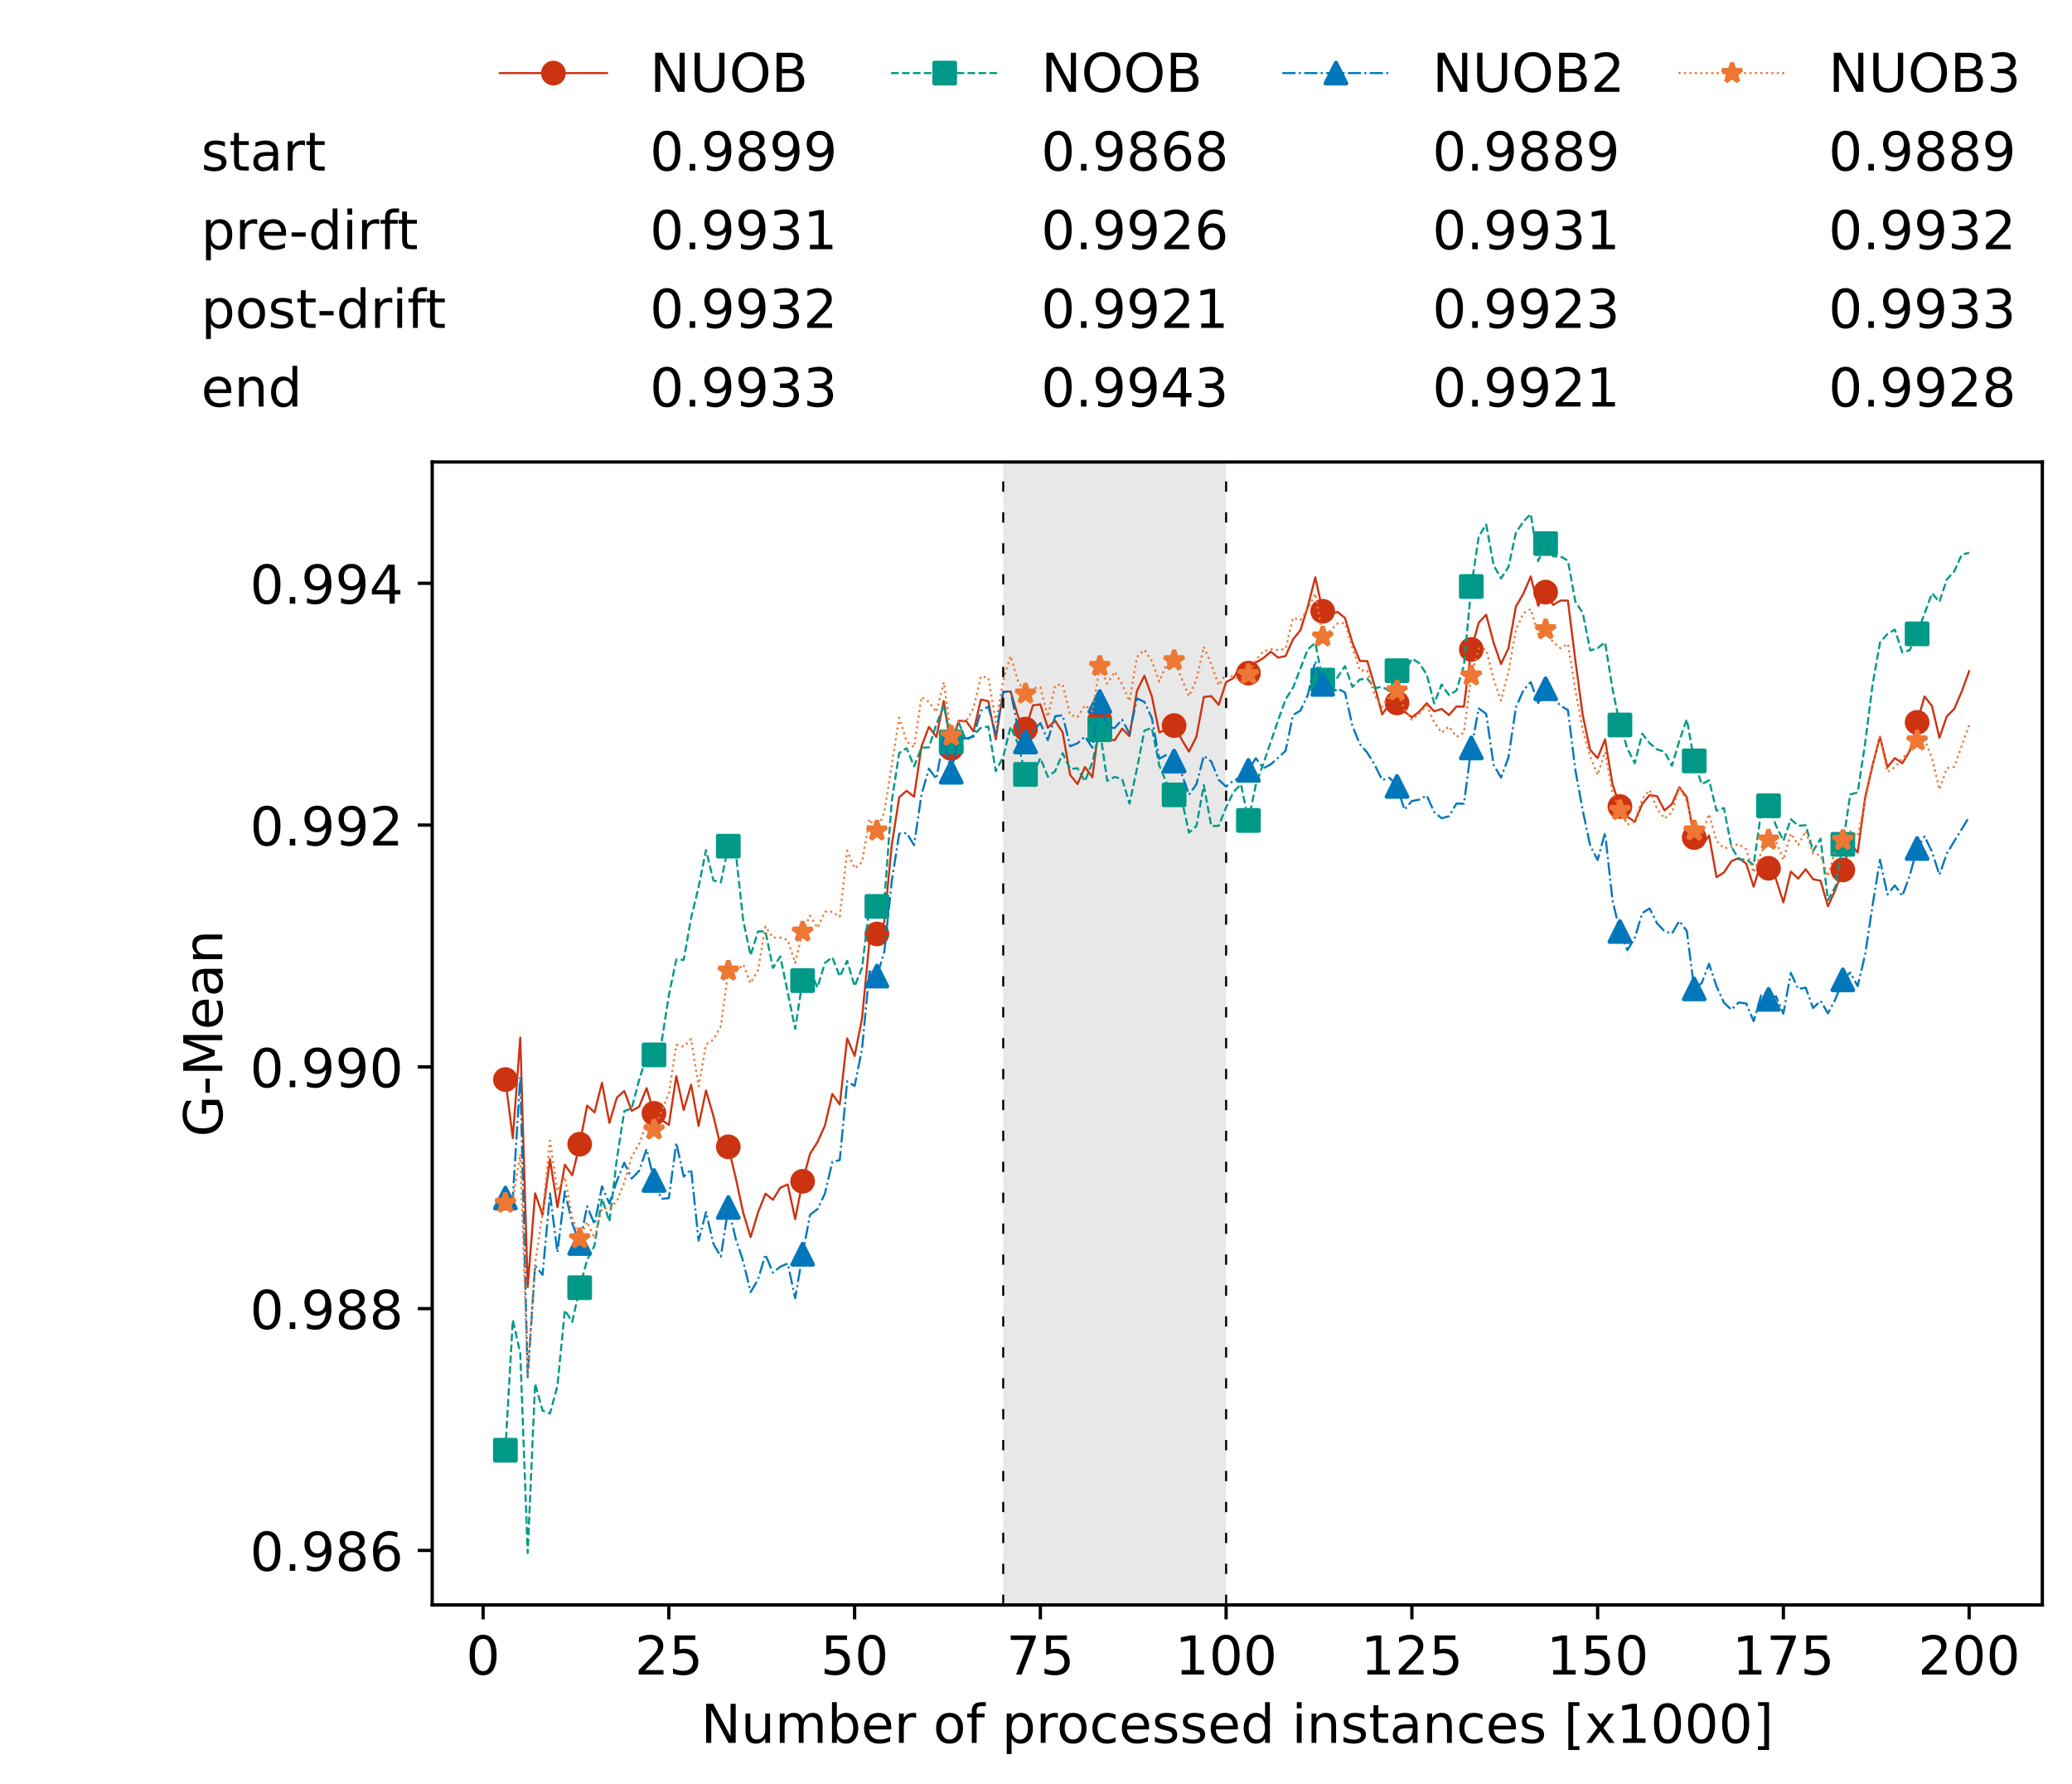 <?xml version="1.0" encoding="utf-8" standalone="no"?>
<!DOCTYPE svg PUBLIC "-//W3C//DTD SVG 1.1//EN"
  "http://www.w3.org/Graphics/SVG/1.1/DTD/svg11.dtd">
<!-- Created with matplotlib (https://matplotlib.org/) -->
<svg height="432.615pt" version="1.1" viewBox="0 0 502.65 432.615" width="502.65pt" xmlns="http://www.w3.org/2000/svg" xmlns:xlink="http://www.w3.org/1999/xlink">
 <defs>
  <style type="text/css">*{stroke-linecap:butt;stroke-linejoin:round;}</style>
 </defs>
 <g id="figure_1">
  <g id="patch_1">
   <path d="M 0 432.615 
L 502.65 432.615 
L 502.65 0 
L 0 0 
z
" style="fill:#ffffff;"/>
  </g>
  <g id="axes_1">
   <g id="patch_2">
    <path d="M 104.85 389.252 
L 495.45 389.252 
L 495.45 112.052 
L 104.85 112.052 
z
" style="fill:#ffffff;"/>
   </g>
   <g id="patch_3">
    <path clip-path="url(#p0df24e89d3)" d="M 297.446 389.252 
L 297.446 112.052 
L 243.372 112.052 
L 243.372 389.252 
z
" style="fill:#d3d3d3;opacity:0.5;"/>
   </g>
   <g id="matplotlib.axis_1">
    <g id="xtick_1">
     <g id="line2d_1">
      <defs>
       <path d="M 0 0 
L 0 3.5 
" id="mbeba164946" style="stroke:#000000;stroke-width:0.8;"/>
      </defs>
      <g>
       <use style="stroke:#000000;stroke-width:0.8;" x="117.197" xlink:href="#mbeba164946" y="389.252"/>
      </g>
     </g>
     <g id="text_1">
      <!-- 0 -->
      <g transform="translate(113.061 406.13)scale(0.13 -0.13)">
       <defs>
        <path d="M 31.781 66.406 
Q 24.172 66.406 20.328 58.906 
Q 16.5 51.422 16.5 36.375 
Q 16.5 21.391 20.328 13.891 
Q 24.172 6.391 31.781 6.391 
Q 39.453 6.391 43.281 13.891 
Q 47.125 21.391 47.125 36.375 
Q 47.125 51.422 43.281 58.906 
Q 39.453 66.406 31.781 66.406 
z
M 31.781 74.219 
Q 44.047 74.219 50.516 64.516 
Q 56.984 54.828 56.984 36.375 
Q 56.984 17.969 50.516 8.266 
Q 44.047 -1.422 31.781 -1.422 
Q 19.531 -1.422 13.062 8.266 
Q 6.594 17.969 6.594 36.375 
Q 6.594 54.828 13.062 64.516 
Q 19.531 74.219 31.781 74.219 
z
" id="DejaVuSans-48"/>
       </defs>
       <use xlink:href="#DejaVuSans-48"/>
      </g>
     </g>
    </g>
    <g id="xtick_2">
     <g id="line2d_2">
      <g>
       <use style="stroke:#000000;stroke-width:0.8;" x="162.259" xlink:href="#mbeba164946" y="389.252"/>
      </g>
     </g>
     <g id="text_2">
      <!-- 25 -->
      <g transform="translate(153.988 406.13)scale(0.13 -0.13)">
       <defs>
        <path d="M 19.188 8.297 
L 53.609 8.297 
L 53.609 0 
L 7.328 0 
L 7.328 8.297 
Q 12.938 14.109 22.625 23.891 
Q 32.328 33.688 34.812 36.531 
Q 39.547 41.844 41.422 45.531 
Q 43.312 49.219 43.312 52.781 
Q 43.312 58.594 39.234 62.25 
Q 35.156 65.922 28.609 65.922 
Q 23.969 65.922 18.812 64.312 
Q 13.672 62.703 7.812 59.422 
L 7.812 69.391 
Q 13.766 71.781 18.938 73 
Q 24.125 74.219 28.422 74.219 
Q 39.75 74.219 46.484 68.547 
Q 53.219 62.891 53.219 53.422 
Q 53.219 48.922 51.531 44.891 
Q 49.859 40.875 45.406 35.406 
Q 44.188 33.984 37.641 27.219 
Q 31.109 20.453 19.188 8.297 
z
" id="DejaVuSans-50"/>
        <path d="M 10.797 72.906 
L 49.516 72.906 
L 49.516 64.594 
L 19.828 64.594 
L 19.828 46.734 
Q 21.969 47.469 24.109 47.828 
Q 26.266 48.188 28.422 48.188 
Q 40.625 48.188 47.75 41.5 
Q 54.891 34.812 54.891 23.391 
Q 54.891 11.625 47.562 5.094 
Q 40.234 -1.422 26.906 -1.422 
Q 22.312 -1.422 17.547 -0.641 
Q 12.797 0.141 7.719 1.703 
L 7.719 11.625 
Q 12.109 9.234 16.797 8.062 
Q 21.484 6.891 26.703 6.891 
Q 35.156 6.891 40.078 11.328 
Q 45.016 15.766 45.016 23.391 
Q 45.016 31 40.078 35.438 
Q 35.156 39.891 26.703 39.891 
Q 22.75 39.891 18.812 39.016 
Q 14.891 38.141 10.797 36.281 
z
" id="DejaVuSans-53"/>
       </defs>
       <use xlink:href="#DejaVuSans-50"/>
       <use x="63.623" xlink:href="#DejaVuSans-53"/>
      </g>
     </g>
    </g>
    <g id="xtick_3">
     <g id="line2d_3">
      <g>
       <use style="stroke:#000000;stroke-width:0.8;" x="207.322" xlink:href="#mbeba164946" y="389.252"/>
      </g>
     </g>
     <g id="text_3">
      <!-- 50 -->
      <g transform="translate(199.05 406.13)scale(0.13 -0.13)">
       <use xlink:href="#DejaVuSans-53"/>
       <use x="63.623" xlink:href="#DejaVuSans-48"/>
      </g>
     </g>
    </g>
    <g id="xtick_4">
     <g id="line2d_4">
      <g>
       <use style="stroke:#000000;stroke-width:0.8;" x="252.384" xlink:href="#mbeba164946" y="389.252"/>
      </g>
     </g>
     <g id="text_4">
      <!-- 75 -->
      <g transform="translate(244.113 406.13)scale(0.13 -0.13)">
       <defs>
        <path d="M 8.203 72.906 
L 55.078 72.906 
L 55.078 68.703 
L 28.609 0 
L 18.312 0 
L 43.219 64.594 
L 8.203 64.594 
z
" id="DejaVuSans-55"/>
       </defs>
       <use xlink:href="#DejaVuSans-55"/>
       <use x="63.623" xlink:href="#DejaVuSans-53"/>
      </g>
     </g>
    </g>
    <g id="xtick_5">
     <g id="line2d_5">
      <g>
       <use style="stroke:#000000;stroke-width:0.8;" x="297.446" xlink:href="#mbeba164946" y="389.252"/>
      </g>
     </g>
     <g id="text_5">
      <!-- 100 -->
      <g transform="translate(285.039 406.13)scale(0.13 -0.13)">
       <defs>
        <path d="M 12.406 8.297 
L 28.516 8.297 
L 28.516 63.922 
L 10.984 60.406 
L 10.984 69.391 
L 28.422 72.906 
L 38.281 72.906 
L 38.281 8.297 
L 54.391 8.297 
L 54.391 0 
L 12.406 0 
z
" id="DejaVuSans-49"/>
       </defs>
       <use xlink:href="#DejaVuSans-49"/>
       <use x="63.623" xlink:href="#DejaVuSans-48"/>
       <use x="127.246" xlink:href="#DejaVuSans-48"/>
      </g>
     </g>
    </g>
    <g id="xtick_6">
     <g id="line2d_6">
      <g>
       <use style="stroke:#000000;stroke-width:0.8;" x="342.509" xlink:href="#mbeba164946" y="389.252"/>
      </g>
     </g>
     <g id="text_6">
      <!-- 125 -->
      <g transform="translate(330.102 406.13)scale(0.13 -0.13)">
       <use xlink:href="#DejaVuSans-49"/>
       <use x="63.623" xlink:href="#DejaVuSans-50"/>
       <use x="127.246" xlink:href="#DejaVuSans-53"/>
      </g>
     </g>
    </g>
    <g id="xtick_7">
     <g id="line2d_7">
      <g>
       <use style="stroke:#000000;stroke-width:0.8;" x="387.571" xlink:href="#mbeba164946" y="389.252"/>
      </g>
     </g>
     <g id="text_7">
      <!-- 150 -->
      <g transform="translate(375.164 406.13)scale(0.13 -0.13)">
       <use xlink:href="#DejaVuSans-49"/>
       <use x="63.623" xlink:href="#DejaVuSans-53"/>
       <use x="127.246" xlink:href="#DejaVuSans-48"/>
      </g>
     </g>
    </g>
    <g id="xtick_8">
     <g id="line2d_8">
      <g>
       <use style="stroke:#000000;stroke-width:0.8;" x="432.633" xlink:href="#mbeba164946" y="389.252"/>
      </g>
     </g>
     <g id="text_8">
      <!-- 175 -->
      <g transform="translate(420.226 406.13)scale(0.13 -0.13)">
       <use xlink:href="#DejaVuSans-49"/>
       <use x="63.623" xlink:href="#DejaVuSans-55"/>
       <use x="127.246" xlink:href="#DejaVuSans-53"/>
      </g>
     </g>
    </g>
    <g id="xtick_9">
     <g id="line2d_9">
      <g>
       <use style="stroke:#000000;stroke-width:0.8;" x="477.695" xlink:href="#mbeba164946" y="389.252"/>
      </g>
     </g>
     <g id="text_9">
      <!-- 200 -->
      <g transform="translate(465.289 406.13)scale(0.13 -0.13)">
       <use xlink:href="#DejaVuSans-50"/>
       <use x="63.623" xlink:href="#DejaVuSans-48"/>
       <use x="127.246" xlink:href="#DejaVuSans-48"/>
      </g>
     </g>
    </g>
    <g id="text_10">
     <!-- Number of processed instances [x1000] -->
     <g transform="translate(170.025 422.711)scale(0.13 -0.13)">
      <defs>
       <path d="M 9.812 72.906 
L 23.094 72.906 
L 55.422 11.922 
L 55.422 72.906 
L 64.984 72.906 
L 64.984 0 
L 51.703 0 
L 19.391 60.984 
L 19.391 0 
L 9.812 0 
z
" id="DejaVuSans-78"/>
       <path d="M 8.5 21.578 
L 8.5 54.688 
L 17.484 54.688 
L 17.484 21.922 
Q 17.484 14.156 20.5 10.266 
Q 23.531 6.391 29.594 6.391 
Q 36.859 6.391 41.078 11.031 
Q 45.312 15.672 45.312 23.688 
L 45.312 54.688 
L 54.297 54.688 
L 54.297 0 
L 45.312 0 
L 45.312 8.406 
Q 42.047 3.422 37.719 1 
Q 33.406 -1.422 27.688 -1.422 
Q 18.266 -1.422 13.375 4.438 
Q 8.5 10.297 8.5 21.578 
z
M 31.109 56 
z
" id="DejaVuSans-117"/>
       <path d="M 52 44.188 
Q 55.375 50.25 60.062 53.125 
Q 64.75 56 71.094 56 
Q 79.641 56 84.281 50.016 
Q 88.922 44.047 88.922 33.016 
L 88.922 0 
L 79.891 0 
L 79.891 32.719 
Q 79.891 40.578 77.094 44.375 
Q 74.312 48.188 68.609 48.188 
Q 61.625 48.188 57.562 43.547 
Q 53.516 38.922 53.516 30.906 
L 53.516 0 
L 44.484 0 
L 44.484 32.719 
Q 44.484 40.625 41.703 44.406 
Q 38.922 48.188 33.109 48.188 
Q 26.219 48.188 22.156 43.531 
Q 18.109 38.875 18.109 30.906 
L 18.109 0 
L 9.078 0 
L 9.078 54.688 
L 18.109 54.688 
L 18.109 46.188 
Q 21.188 51.219 25.484 53.609 
Q 29.781 56 35.688 56 
Q 41.656 56 45.828 52.969 
Q 50 49.953 52 44.188 
z
" id="DejaVuSans-109"/>
       <path d="M 48.688 27.297 
Q 48.688 37.203 44.609 42.844 
Q 40.531 48.484 33.406 48.484 
Q 26.266 48.484 22.188 42.844 
Q 18.109 37.203 18.109 27.297 
Q 18.109 17.391 22.188 11.75 
Q 26.266 6.109 33.406 6.109 
Q 40.531 6.109 44.609 11.75 
Q 48.688 17.391 48.688 27.297 
z
M 18.109 46.391 
Q 20.953 51.266 25.266 53.625 
Q 29.594 56 35.594 56 
Q 45.562 56 51.781 48.094 
Q 58.016 40.188 58.016 27.297 
Q 58.016 14.406 51.781 6.484 
Q 45.562 -1.422 35.594 -1.422 
Q 29.594 -1.422 25.266 0.953 
Q 20.953 3.328 18.109 8.203 
L 18.109 0 
L 9.078 0 
L 9.078 75.984 
L 18.109 75.984 
z
" id="DejaVuSans-98"/>
       <path d="M 56.203 29.594 
L 56.203 25.203 
L 14.891 25.203 
Q 15.484 15.922 20.484 11.062 
Q 25.484 6.203 34.422 6.203 
Q 39.594 6.203 44.453 7.469 
Q 49.312 8.734 54.109 11.281 
L 54.109 2.781 
Q 49.266 0.734 44.188 -0.344 
Q 39.109 -1.422 33.891 -1.422 
Q 20.797 -1.422 13.156 6.188 
Q 5.516 13.812 5.516 26.812 
Q 5.516 40.234 12.766 48.109 
Q 20.016 56 32.328 56 
Q 43.359 56 49.781 48.891 
Q 56.203 41.797 56.203 29.594 
z
M 47.219 32.234 
Q 47.125 39.594 43.094 43.984 
Q 39.062 48.391 32.422 48.391 
Q 24.906 48.391 20.391 44.141 
Q 15.875 39.891 15.188 32.172 
z
" id="DejaVuSans-101"/>
       <path d="M 41.109 46.297 
Q 39.594 47.172 37.812 47.578 
Q 36.031 48 33.891 48 
Q 26.266 48 22.188 43.047 
Q 18.109 38.094 18.109 28.812 
L 18.109 0 
L 9.078 0 
L 9.078 54.688 
L 18.109 54.688 
L 18.109 46.188 
Q 20.953 51.172 25.484 53.578 
Q 30.031 56 36.531 56 
Q 37.453 56 38.578 55.875 
Q 39.703 55.766 41.062 55.516 
z
" id="DejaVuSans-114"/>
       <path id="DejaVuSans-32"/>
       <path d="M 30.609 48.391 
Q 23.391 48.391 19.188 42.75 
Q 14.984 37.109 14.984 27.297 
Q 14.984 17.484 19.156 11.844 
Q 23.344 6.203 30.609 6.203 
Q 37.797 6.203 41.984 11.859 
Q 46.188 17.531 46.188 27.297 
Q 46.188 37.016 41.984 42.703 
Q 37.797 48.391 30.609 48.391 
z
M 30.609 56 
Q 42.328 56 49.016 48.375 
Q 55.719 40.766 55.719 27.297 
Q 55.719 13.875 49.016 6.219 
Q 42.328 -1.422 30.609 -1.422 
Q 18.844 -1.422 12.172 6.219 
Q 5.516 13.875 5.516 27.297 
Q 5.516 40.766 12.172 48.375 
Q 18.844 56 30.609 56 
z
" id="DejaVuSans-111"/>
       <path d="M 37.109 75.984 
L 37.109 68.5 
L 28.516 68.5 
Q 23.688 68.5 21.797 66.547 
Q 19.922 64.594 19.922 59.516 
L 19.922 54.688 
L 34.719 54.688 
L 34.719 47.703 
L 19.922 47.703 
L 19.922 0 
L 10.891 0 
L 10.891 47.703 
L 2.297 47.703 
L 2.297 54.688 
L 10.891 54.688 
L 10.891 58.5 
Q 10.891 67.625 15.141 71.797 
Q 19.391 75.984 28.609 75.984 
z
" id="DejaVuSans-102"/>
       <path d="M 18.109 8.203 
L 18.109 -20.797 
L 9.078 -20.797 
L 9.078 54.688 
L 18.109 54.688 
L 18.109 46.391 
Q 20.953 51.266 25.266 53.625 
Q 29.594 56 35.594 56 
Q 45.562 56 51.781 48.094 
Q 58.016 40.188 58.016 27.297 
Q 58.016 14.406 51.781 6.484 
Q 45.562 -1.422 35.594 -1.422 
Q 29.594 -1.422 25.266 0.953 
Q 20.953 3.328 18.109 8.203 
z
M 48.688 27.297 
Q 48.688 37.203 44.609 42.844 
Q 40.531 48.484 33.406 48.484 
Q 26.266 48.484 22.188 42.844 
Q 18.109 37.203 18.109 27.297 
Q 18.109 17.391 22.188 11.75 
Q 26.266 6.109 33.406 6.109 
Q 40.531 6.109 44.609 11.75 
Q 48.688 17.391 48.688 27.297 
z
" id="DejaVuSans-112"/>
       <path d="M 48.781 52.594 
L 48.781 44.188 
Q 44.969 46.297 41.141 47.344 
Q 37.312 48.391 33.406 48.391 
Q 24.656 48.391 19.812 42.844 
Q 14.984 37.312 14.984 27.297 
Q 14.984 17.281 19.812 11.734 
Q 24.656 6.203 33.406 6.203 
Q 37.312 6.203 41.141 7.25 
Q 44.969 8.297 48.781 10.406 
L 48.781 2.094 
Q 45.016 0.344 40.984 -0.531 
Q 36.969 -1.422 32.422 -1.422 
Q 20.062 -1.422 12.781 6.344 
Q 5.516 14.109 5.516 27.297 
Q 5.516 40.672 12.859 48.328 
Q 20.219 56 33.016 56 
Q 37.156 56 41.109 55.141 
Q 45.062 54.297 48.781 52.594 
z
" id="DejaVuSans-99"/>
       <path d="M 44.281 53.078 
L 44.281 44.578 
Q 40.484 46.531 36.375 47.5 
Q 32.281 48.484 27.875 48.484 
Q 21.188 48.484 17.844 46.438 
Q 14.5 44.391 14.5 40.281 
Q 14.5 37.156 16.891 35.375 
Q 19.281 33.594 26.516 31.984 
L 29.594 31.297 
Q 39.156 29.25 43.188 25.516 
Q 47.219 21.781 47.219 15.094 
Q 47.219 7.469 41.188 3.016 
Q 35.156 -1.422 24.609 -1.422 
Q 20.219 -1.422 15.453 -0.562 
Q 10.688 0.297 5.422 2 
L 5.422 11.281 
Q 10.406 8.688 15.234 7.391 
Q 20.062 6.109 24.812 6.109 
Q 31.156 6.109 34.562 8.281 
Q 37.984 10.453 37.984 14.406 
Q 37.984 18.062 35.516 20.016 
Q 33.062 21.969 24.703 23.781 
L 21.578 24.516 
Q 13.234 26.266 9.516 29.906 
Q 5.812 33.547 5.812 39.891 
Q 5.812 47.609 11.281 51.797 
Q 16.75 56 26.812 56 
Q 31.781 56 36.172 55.266 
Q 40.578 54.547 44.281 53.078 
z
" id="DejaVuSans-115"/>
       <path d="M 45.406 46.391 
L 45.406 75.984 
L 54.391 75.984 
L 54.391 0 
L 45.406 0 
L 45.406 8.203 
Q 42.578 3.328 38.25 0.953 
Q 33.938 -1.422 27.875 -1.422 
Q 17.969 -1.422 11.734 6.484 
Q 5.516 14.406 5.516 27.297 
Q 5.516 40.188 11.734 48.094 
Q 17.969 56 27.875 56 
Q 33.938 56 38.25 53.625 
Q 42.578 51.266 45.406 46.391 
z
M 14.797 27.297 
Q 14.797 17.391 18.875 11.75 
Q 22.953 6.109 30.078 6.109 
Q 37.203 6.109 41.297 11.75 
Q 45.406 17.391 45.406 27.297 
Q 45.406 37.203 41.297 42.844 
Q 37.203 48.484 30.078 48.484 
Q 22.953 48.484 18.875 42.844 
Q 14.797 37.203 14.797 27.297 
z
" id="DejaVuSans-100"/>
       <path d="M 9.422 54.688 
L 18.406 54.688 
L 18.406 0 
L 9.422 0 
z
M 9.422 75.984 
L 18.406 75.984 
L 18.406 64.594 
L 9.422 64.594 
z
" id="DejaVuSans-105"/>
       <path d="M 54.891 33.016 
L 54.891 0 
L 45.906 0 
L 45.906 32.719 
Q 45.906 40.484 42.875 44.328 
Q 39.844 48.188 33.797 48.188 
Q 26.516 48.188 22.312 43.547 
Q 18.109 38.922 18.109 30.906 
L 18.109 0 
L 9.078 0 
L 9.078 54.688 
L 18.109 54.688 
L 18.109 46.188 
Q 21.344 51.125 25.703 53.562 
Q 30.078 56 35.797 56 
Q 45.219 56 50.047 50.172 
Q 54.891 44.344 54.891 33.016 
z
" id="DejaVuSans-110"/>
       <path d="M 18.312 70.219 
L 18.312 54.688 
L 36.812 54.688 
L 36.812 47.703 
L 18.312 47.703 
L 18.312 18.016 
Q 18.312 11.328 20.141 9.422 
Q 21.969 7.516 27.594 7.516 
L 36.812 7.516 
L 36.812 0 
L 27.594 0 
Q 17.188 0 13.234 3.875 
Q 9.281 7.766 9.281 18.016 
L 9.281 47.703 
L 2.688 47.703 
L 2.688 54.688 
L 9.281 54.688 
L 9.281 70.219 
z
" id="DejaVuSans-116"/>
       <path d="M 34.281 27.484 
Q 23.391 27.484 19.188 25 
Q 14.984 22.516 14.984 16.5 
Q 14.984 11.719 18.141 8.906 
Q 21.297 6.109 26.703 6.109 
Q 34.188 6.109 38.703 11.406 
Q 43.219 16.703 43.219 25.484 
L 43.219 27.484 
z
M 52.203 31.203 
L 52.203 0 
L 43.219 0 
L 43.219 8.297 
Q 40.141 3.328 35.547 0.953 
Q 30.953 -1.422 24.312 -1.422 
Q 15.922 -1.422 10.953 3.297 
Q 6 8.016 6 15.922 
Q 6 25.141 12.172 29.828 
Q 18.359 34.516 30.609 34.516 
L 43.219 34.516 
L 43.219 35.406 
Q 43.219 41.609 39.141 45 
Q 35.062 48.391 27.688 48.391 
Q 23 48.391 18.547 47.266 
Q 14.109 46.141 10.016 43.891 
L 10.016 52.203 
Q 14.938 54.109 19.578 55.047 
Q 24.219 56 28.609 56 
Q 40.484 56 46.344 49.844 
Q 52.203 43.703 52.203 31.203 
z
" id="DejaVuSans-97"/>
       <path d="M 8.594 75.984 
L 29.297 75.984 
L 29.297 69 
L 17.578 69 
L 17.578 -6.203 
L 29.297 -6.203 
L 29.297 -13.188 
L 8.594 -13.188 
z
" id="DejaVuSans-91"/>
       <path d="M 54.891 54.688 
L 35.109 28.078 
L 55.906 0 
L 45.312 0 
L 29.391 21.484 
L 13.484 0 
L 2.875 0 
L 24.125 28.609 
L 4.688 54.688 
L 15.281 54.688 
L 29.781 35.203 
L 44.281 54.688 
z
" id="DejaVuSans-120"/>
       <path d="M 30.422 75.984 
L 30.422 -13.188 
L 9.719 -13.188 
L 9.719 -6.203 
L 21.391 -6.203 
L 21.391 69 
L 9.719 69 
L 9.719 75.984 
z
" id="DejaVuSans-93"/>
      </defs>
      <use xlink:href="#DejaVuSans-78"/>
      <use x="74.805" xlink:href="#DejaVuSans-117"/>
      <use x="138.184" xlink:href="#DejaVuSans-109"/>
      <use x="235.596" xlink:href="#DejaVuSans-98"/>
      <use x="299.072" xlink:href="#DejaVuSans-101"/>
      <use x="360.596" xlink:href="#DejaVuSans-114"/>
      <use x="401.709" xlink:href="#DejaVuSans-32"/>
      <use x="433.496" xlink:href="#DejaVuSans-111"/>
      <use x="494.678" xlink:href="#DejaVuSans-102"/>
      <use x="529.883" xlink:href="#DejaVuSans-32"/>
      <use x="561.67" xlink:href="#DejaVuSans-112"/>
      <use x="625.146" xlink:href="#DejaVuSans-114"/>
      <use x="664.01" xlink:href="#DejaVuSans-111"/>
      <use x="725.191" xlink:href="#DejaVuSans-99"/>
      <use x="780.172" xlink:href="#DejaVuSans-101"/>
      <use x="841.695" xlink:href="#DejaVuSans-115"/>
      <use x="893.795" xlink:href="#DejaVuSans-115"/>
      <use x="945.895" xlink:href="#DejaVuSans-101"/>
      <use x="1007.418" xlink:href="#DejaVuSans-100"/>
      <use x="1070.895" xlink:href="#DejaVuSans-32"/>
      <use x="1102.682" xlink:href="#DejaVuSans-105"/>
      <use x="1130.465" xlink:href="#DejaVuSans-110"/>
      <use x="1193.844" xlink:href="#DejaVuSans-115"/>
      <use x="1245.943" xlink:href="#DejaVuSans-116"/>
      <use x="1285.152" xlink:href="#DejaVuSans-97"/>
      <use x="1346.432" xlink:href="#DejaVuSans-110"/>
      <use x="1409.811" xlink:href="#DejaVuSans-99"/>
      <use x="1464.791" xlink:href="#DejaVuSans-101"/>
      <use x="1526.314" xlink:href="#DejaVuSans-115"/>
      <use x="1578.414" xlink:href="#DejaVuSans-32"/>
      <use x="1610.201" xlink:href="#DejaVuSans-91"/>
      <use x="1649.215" xlink:href="#DejaVuSans-120"/>
      <use x="1708.395" xlink:href="#DejaVuSans-49"/>
      <use x="1772.018" xlink:href="#DejaVuSans-48"/>
      <use x="1835.641" xlink:href="#DejaVuSans-48"/>
      <use x="1899.264" xlink:href="#DejaVuSans-48"/>
      <use x="1962.887" xlink:href="#DejaVuSans-93"/>
     </g>
    </g>
   </g>
   <g id="matplotlib.axis_2">
    <g id="ytick_1">
     <g id="line2d_10">
      <defs>
       <path d="M 0 0 
L -3.5 0 
" id="m31a851a52f" style="stroke:#000000;stroke-width:0.8;"/>
      </defs>
      <g>
       <use style="stroke:#000000;stroke-width:0.8;" x="104.85" xlink:href="#m31a851a52f" y="376.029"/>
      </g>
     </g>
     <g id="text_11">
      <!-- 0.986 -->
      <g transform="translate(60.633 380.968)scale(0.13 -0.13)">
       <defs>
        <path d="M 10.688 12.406 
L 21 12.406 
L 21 0 
L 10.688 0 
z
" id="DejaVuSans-46"/>
        <path d="M 10.984 1.516 
L 10.984 10.5 
Q 14.703 8.734 18.5 7.812 
Q 22.312 6.891 25.984 6.891 
Q 35.75 6.891 40.891 13.453 
Q 46.047 20.016 46.781 33.406 
Q 43.953 29.203 39.594 26.953 
Q 35.25 24.703 29.984 24.703 
Q 19.047 24.703 12.672 31.312 
Q 6.297 37.938 6.297 49.422 
Q 6.297 60.641 12.938 67.422 
Q 19.578 74.219 30.609 74.219 
Q 43.266 74.219 49.922 64.516 
Q 56.594 54.828 56.594 36.375 
Q 56.594 19.141 48.406 8.859 
Q 40.234 -1.422 26.422 -1.422 
Q 22.703 -1.422 18.891 -0.688 
Q 15.094 0.047 10.984 1.516 
z
M 30.609 32.422 
Q 37.25 32.422 41.125 36.953 
Q 45.016 41.5 45.016 49.422 
Q 45.016 57.281 41.125 61.844 
Q 37.25 66.406 30.609 66.406 
Q 23.969 66.406 20.094 61.844 
Q 16.219 57.281 16.219 49.422 
Q 16.219 41.5 20.094 36.953 
Q 23.969 32.422 30.609 32.422 
z
" id="DejaVuSans-57"/>
        <path d="M 31.781 34.625 
Q 24.75 34.625 20.719 30.859 
Q 16.703 27.094 16.703 20.516 
Q 16.703 13.922 20.719 10.156 
Q 24.75 6.391 31.781 6.391 
Q 38.812 6.391 42.859 10.172 
Q 46.922 13.969 46.922 20.516 
Q 46.922 27.094 42.891 30.859 
Q 38.875 34.625 31.781 34.625 
z
M 21.922 38.812 
Q 15.578 40.375 12.031 44.719 
Q 8.5 49.078 8.5 55.328 
Q 8.5 64.062 14.719 69.141 
Q 20.953 74.219 31.781 74.219 
Q 42.672 74.219 48.875 69.141 
Q 55.078 64.062 55.078 55.328 
Q 55.078 49.078 51.531 44.719 
Q 48 40.375 41.703 38.812 
Q 48.828 37.156 52.797 32.312 
Q 56.781 27.484 56.781 20.516 
Q 56.781 9.906 50.312 4.234 
Q 43.844 -1.422 31.781 -1.422 
Q 19.734 -1.422 13.25 4.234 
Q 6.781 9.906 6.781 20.516 
Q 6.781 27.484 10.781 32.312 
Q 14.797 37.156 21.922 38.812 
z
M 18.312 54.391 
Q 18.312 48.734 21.844 45.562 
Q 25.391 42.391 31.781 42.391 
Q 38.141 42.391 41.719 45.562 
Q 45.312 48.734 45.312 54.391 
Q 45.312 60.062 41.719 63.234 
Q 38.141 66.406 31.781 66.406 
Q 25.391 66.406 21.844 63.234 
Q 18.312 60.062 18.312 54.391 
z
" id="DejaVuSans-56"/>
        <path d="M 33.016 40.375 
Q 26.375 40.375 22.484 35.828 
Q 18.609 31.297 18.609 23.391 
Q 18.609 15.531 22.484 10.953 
Q 26.375 6.391 33.016 6.391 
Q 39.656 6.391 43.531 10.953 
Q 47.406 15.531 47.406 23.391 
Q 47.406 31.297 43.531 35.828 
Q 39.656 40.375 33.016 40.375 
z
M 52.594 71.297 
L 52.594 62.312 
Q 48.875 64.062 45.094 64.984 
Q 41.312 65.922 37.594 65.922 
Q 27.828 65.922 22.672 59.328 
Q 17.531 52.734 16.797 39.406 
Q 19.672 43.656 24.016 45.922 
Q 28.375 48.188 33.594 48.188 
Q 44.578 48.188 50.953 41.516 
Q 57.328 34.859 57.328 23.391 
Q 57.328 12.156 50.688 5.359 
Q 44.047 -1.422 33.016 -1.422 
Q 20.359 -1.422 13.672 8.266 
Q 6.984 17.969 6.984 36.375 
Q 6.984 53.656 15.188 63.938 
Q 23.391 74.219 37.203 74.219 
Q 40.922 74.219 44.703 73.484 
Q 48.484 72.75 52.594 71.297 
z
" id="DejaVuSans-54"/>
       </defs>
       <use xlink:href="#DejaVuSans-48"/>
       <use x="63.623" xlink:href="#DejaVuSans-46"/>
       <use x="95.41" xlink:href="#DejaVuSans-57"/>
       <use x="159.033" xlink:href="#DejaVuSans-56"/>
       <use x="222.656" xlink:href="#DejaVuSans-54"/>
      </g>
     </g>
    </g>
    <g id="ytick_2">
     <g id="line2d_11">
      <g>
       <use style="stroke:#000000;stroke-width:0.8;" x="104.85" xlink:href="#m31a851a52f" y="317.389"/>
      </g>
     </g>
     <g id="text_12">
      <!-- 0.988 -->
      <g transform="translate(60.633 322.328)scale(0.13 -0.13)">
       <use xlink:href="#DejaVuSans-48"/>
       <use x="63.623" xlink:href="#DejaVuSans-46"/>
       <use x="95.41" xlink:href="#DejaVuSans-57"/>
       <use x="159.033" xlink:href="#DejaVuSans-56"/>
       <use x="222.656" xlink:href="#DejaVuSans-56"/>
      </g>
     </g>
    </g>
    <g id="ytick_3">
     <g id="line2d_12">
      <g>
       <use style="stroke:#000000;stroke-width:0.8;" x="104.85" xlink:href="#m31a851a52f" y="258.749"/>
      </g>
     </g>
     <g id="text_13">
      <!-- 0.990 -->
      <g transform="translate(60.633 263.688)scale(0.13 -0.13)">
       <use xlink:href="#DejaVuSans-48"/>
       <use x="63.623" xlink:href="#DejaVuSans-46"/>
       <use x="95.41" xlink:href="#DejaVuSans-57"/>
       <use x="159.033" xlink:href="#DejaVuSans-57"/>
       <use x="222.656" xlink:href="#DejaVuSans-48"/>
      </g>
     </g>
    </g>
    <g id="ytick_4">
     <g id="line2d_13">
      <g>
       <use style="stroke:#000000;stroke-width:0.8;" x="104.85" xlink:href="#m31a851a52f" y="200.11"/>
      </g>
     </g>
     <g id="text_14">
      <!-- 0.992 -->
      <g transform="translate(60.633 205.049)scale(0.13 -0.13)">
       <use xlink:href="#DejaVuSans-48"/>
       <use x="63.623" xlink:href="#DejaVuSans-46"/>
       <use x="95.41" xlink:href="#DejaVuSans-57"/>
       <use x="159.033" xlink:href="#DejaVuSans-57"/>
       <use x="222.656" xlink:href="#DejaVuSans-50"/>
      </g>
     </g>
    </g>
    <g id="ytick_5">
     <g id="line2d_14">
      <g>
       <use style="stroke:#000000;stroke-width:0.8;" x="104.85" xlink:href="#m31a851a52f" y="141.47"/>
      </g>
     </g>
     <g id="text_15">
      <!-- 0.994 -->
      <g transform="translate(60.633 146.409)scale(0.13 -0.13)">
       <defs>
        <path d="M 37.797 64.312 
L 12.891 25.391 
L 37.797 25.391 
z
M 35.203 72.906 
L 47.609 72.906 
L 47.609 25.391 
L 58.016 25.391 
L 58.016 17.188 
L 47.609 17.188 
L 47.609 0 
L 37.797 0 
L 37.797 17.188 
L 4.891 17.188 
L 4.891 26.703 
z
" id="DejaVuSans-52"/>
       </defs>
       <use xlink:href="#DejaVuSans-48"/>
       <use x="63.623" xlink:href="#DejaVuSans-46"/>
       <use x="95.41" xlink:href="#DejaVuSans-57"/>
       <use x="159.033" xlink:href="#DejaVuSans-57"/>
       <use x="222.656" xlink:href="#DejaVuSans-52"/>
      </g>
     </g>
    </g>
    <g id="text_16">
     <!-- G-Mean -->
     <g transform="translate(53.93 275.744)rotate(-90)scale(0.13 -0.13)">
      <defs>
       <path d="M 59.516 10.406 
L 59.516 29.984 
L 43.406 29.984 
L 43.406 38.094 
L 69.281 38.094 
L 69.281 6.781 
Q 63.578 2.734 56.688 0.656 
Q 49.812 -1.422 42 -1.422 
Q 24.906 -1.422 15.25 8.562 
Q 5.609 18.562 5.609 36.375 
Q 5.609 54.25 15.25 64.234 
Q 24.906 74.219 42 74.219 
Q 49.125 74.219 55.547 72.453 
Q 61.969 70.703 67.391 67.281 
L 67.391 56.781 
Q 61.922 61.422 55.766 63.766 
Q 49.609 66.109 42.828 66.109 
Q 29.438 66.109 22.719 58.641 
Q 16.016 51.172 16.016 36.375 
Q 16.016 21.625 22.719 14.156 
Q 29.438 6.688 42.828 6.688 
Q 48.047 6.688 52.141 7.594 
Q 56.25 8.5 59.516 10.406 
z
" id="DejaVuSans-71"/>
       <path d="M 4.891 31.391 
L 31.203 31.391 
L 31.203 23.391 
L 4.891 23.391 
z
" id="DejaVuSans-45"/>
       <path d="M 9.812 72.906 
L 24.516 72.906 
L 43.109 23.297 
L 61.812 72.906 
L 76.516 72.906 
L 76.516 0 
L 66.891 0 
L 66.891 64.016 
L 48.094 14.016 
L 38.188 14.016 
L 19.391 64.016 
L 19.391 0 
L 9.812 0 
z
" id="DejaVuSans-77"/>
      </defs>
      <use xlink:href="#DejaVuSans-71"/>
      <use x="77.49" xlink:href="#DejaVuSans-45"/>
      <use x="113.574" xlink:href="#DejaVuSans-77"/>
      <use x="199.854" xlink:href="#DejaVuSans-101"/>
      <use x="261.377" xlink:href="#DejaVuSans-97"/>
      <use x="322.656" xlink:href="#DejaVuSans-110"/>
     </g>
    </g>
   </g>
   <g id="line2d_15"/>
   <g id="line2d_16"/>
   <g id="line2d_17"/>
   <g id="line2d_18"/>
   <g id="line2d_19"/>
   <g id="line2d_20">
    <path clip-path="url(#p0df24e89d3)" d="M 122.605 261.829 
L 124.407 276.047 
L 126.21 251.634 
L 128.012 312.162 
L 129.815 289.439 
L 131.617 294.646 
L 133.419 281.141 
L 135.222 292.767 
L 137.024 282.474 
L 138.827 285.048 
L 140.629 277.505 
L 142.432 268.134 
L 144.234 269.787 
L 146.037 262.616 
L 147.839 272.346 
L 149.642 266.212 
L 151.444 264.608 
L 153.247 269.419 
L 155.049 268.423 
L 156.852 263.919 
L 158.654 270.024 
L 160.457 271.553 
L 162.259 272.83 
L 164.062 261.004 
L 165.864 269.221 
L 167.667 263.081 
L 169.469 273.072 
L 171.272 264.473 
L 173.074 270.706 
L 174.877 278.278 
L 176.679 278.145 
L 178.482 285.683 
L 180.284 294.081 
L 182.087 300.061 
L 183.889 294.072 
L 185.692 289.504 
L 187.494 290.988 
L 189.297 288.054 
L 191.099 287.27 
L 192.902 295.698 
L 194.704 286.508 
L 196.507 279.843 
L 198.309 276.995 
L 200.112 273.03 
L 201.914 265.303 
L 203.717 267.878 
L 205.519 251.852 
L 207.322 256.095 
L 209.124 247.025 
L 210.927 228.188 
L 212.729 226.521 
L 214.532 223.557 
L 216.334 204.935 
L 218.137 193.371 
L 219.939 191.788 
L 221.742 193.248 
L 223.544 181.035 
L 225.347 176.281 
L 227.149 178.747 
L 228.952 169.99 
L 230.754 181.528 
L 232.557 174.815 
L 234.359 174.874 
L 236.162 177.374 
L 237.964 169.663 
L 239.767 170.062 
L 241.569 179.316 
L 243.372 167.742 
L 245.174 167.711 
L 246.976 173.745 
L 248.779 176.82 
L 250.581 171.07 
L 252.384 170.839 
L 254.186 176.488 
L 255.989 174.811 
L 257.791 177.616 
L 259.594 187.924 
L 261.396 190.173 
L 263.199 186.019 
L 265.001 188.528 
L 266.804 174.584 
L 268.606 179.401 
L 270.409 179.529 
L 272.211 176.718 
L 274.014 178.534 
L 275.816 167.565 
L 277.619 163.888 
L 279.421 168.878 
L 281.224 177.621 
L 283.026 176.97 
L 284.829 175.969 
L 286.631 179.282 
L 288.434 182.287 
L 290.236 178.688 
L 292.039 169.052 
L 293.841 168.825 
L 295.644 170.95 
L 297.446 165.436 
L 299.249 164.434 
L 301.051 161.383 
L 302.854 163.263 
L 304.656 160.706 
L 306.459 159.627 
L 308.261 158.059 
L 310.064 159.493 
L 311.866 159.119 
L 313.669 155.083 
L 315.471 152.838 
L 317.274 147.083 
L 319.076 140.009 
L 320.879 148.244 
L 322.681 148.94 
L 324.484 148.423 
L 326.286 149.867 
L 328.089 155.896 
L 329.891 160.308 
L 331.694 160.336 
L 333.496 166.442 
L 335.299 173.272 
L 337.101 170.685 
L 338.904 170.479 
L 340.706 172.562 
L 342.509 173.986 
L 344.311 172.586 
L 346.114 170.548 
L 347.916 172.524 
L 349.719 171.937 
L 351.521 173.419 
L 353.324 171.354 
L 355.126 171.396 
L 356.928 157.513 
L 358.731 150.992 
L 360.533 149.089 
L 362.336 155.893 
L 364.138 161.047 
L 365.941 157.211 
L 367.743 147.1 
L 369.546 144.002 
L 371.348 139.813 
L 373.151 146.922 
L 374.953 143.609 
L 376.756 146.714 
L 378.558 145.654 
L 380.361 145.665 
L 382.163 160.15 
L 383.966 173.46 
L 385.768 181.888 
L 387.571 183.854 
L 389.373 179.315 
L 391.176 190.155 
L 392.978 195.608 
L 394.781 198.047 
L 396.583 199.336 
L 398.386 195.014 
L 400.188 192.842 
L 401.991 193.103 
L 403.793 196.539 
L 405.596 195.006 
L 407.398 190.926 
L 409.201 193.357 
L 411.003 203.138 
L 412.806 205.252 
L 414.608 202.631 
L 416.411 212.747 
L 418.213 211.616 
L 420.016 208.869 
L 421.818 208.105 
L 423.621 209.453 
L 425.423 215.065 
L 427.226 209.198 
L 429.028 210.587 
L 430.831 213.19 
L 432.633 218.855 
L 434.436 211.396 
L 436.238 213.098 
L 438.041 210.807 
L 439.843 213.244 
L 441.646 213.618 
L 443.448 219.807 
L 445.251 215.774 
L 447.053 210.986 
L 448.856 204.547 
L 450.658 206.777 
L 452.461 193.466 
L 454.263 185.591 
L 456.066 178.664 
L 457.868 186.075 
L 459.671 183.865 
L 461.473 185.123 
L 463.276 182.183 
L 465.078 175.193 
L 466.881 168.921 
L 468.683 171.225 
L 470.485 178.931 
L 472.288 173.722 
L 474.09 171.928 
L 475.893 167.721 
L 477.695 162.789 
L 477.695 162.789 
" style="fill:none;stroke:#cc3311;stroke-linecap:square;stroke-width:0.5;"/>
    <defs>
     <path d="M 0 2.5 
C 0.663 2.5 1.299 2.237 1.768 1.768 
C 2.237 1.299 2.5 0.663 2.5 0 
C 2.5 -0.663 2.237 -1.299 1.768 -1.768 
C 1.299 -2.237 0.663 -2.5 0 -2.5 
C -0.663 -2.5 -1.299 -2.237 -1.768 -1.768 
C -2.237 -1.299 -2.5 -0.663 -2.5 0 
C -2.5 0.663 -2.237 1.299 -1.768 1.768 
C -1.299 2.237 -0.663 2.5 0 2.5 
z
" id="mcd9817e36b" style="stroke:#cc3311;"/>
    </defs>
    <g clip-path="url(#p0df24e89d3)">
     <use style="fill:#cc3311;stroke:#cc3311;" x="122.605" xlink:href="#mcd9817e36b" y="261.829"/>
     <use style="fill:#cc3311;stroke:#cc3311;" x="140.629" xlink:href="#mcd9817e36b" y="277.505"/>
     <use style="fill:#cc3311;stroke:#cc3311;" x="158.654" xlink:href="#mcd9817e36b" y="270.024"/>
     <use style="fill:#cc3311;stroke:#cc3311;" x="176.679" xlink:href="#mcd9817e36b" y="278.145"/>
     <use style="fill:#cc3311;stroke:#cc3311;" x="194.704" xlink:href="#mcd9817e36b" y="286.508"/>
     <use style="fill:#cc3311;stroke:#cc3311;" x="212.729" xlink:href="#mcd9817e36b" y="226.521"/>
     <use style="fill:#cc3311;stroke:#cc3311;" x="230.754" xlink:href="#mcd9817e36b" y="181.528"/>
     <use style="fill:#cc3311;stroke:#cc3311;" x="248.779" xlink:href="#mcd9817e36b" y="176.82"/>
     <use style="fill:#cc3311;stroke:#cc3311;" x="266.804" xlink:href="#mcd9817e36b" y="174.584"/>
     <use style="fill:#cc3311;stroke:#cc3311;" x="284.829" xlink:href="#mcd9817e36b" y="175.969"/>
     <use style="fill:#cc3311;stroke:#cc3311;" x="302.854" xlink:href="#mcd9817e36b" y="163.263"/>
     <use style="fill:#cc3311;stroke:#cc3311;" x="320.879" xlink:href="#mcd9817e36b" y="148.244"/>
     <use style="fill:#cc3311;stroke:#cc3311;" x="338.904" xlink:href="#mcd9817e36b" y="170.479"/>
     <use style="fill:#cc3311;stroke:#cc3311;" x="356.928" xlink:href="#mcd9817e36b" y="157.513"/>
     <use style="fill:#cc3311;stroke:#cc3311;" x="374.953" xlink:href="#mcd9817e36b" y="143.609"/>
     <use style="fill:#cc3311;stroke:#cc3311;" x="392.978" xlink:href="#mcd9817e36b" y="195.608"/>
     <use style="fill:#cc3311;stroke:#cc3311;" x="411.003" xlink:href="#mcd9817e36b" y="203.138"/>
     <use style="fill:#cc3311;stroke:#cc3311;" x="429.028" xlink:href="#mcd9817e36b" y="210.587"/>
     <use style="fill:#cc3311;stroke:#cc3311;" x="447.053" xlink:href="#mcd9817e36b" y="210.986"/>
     <use style="fill:#cc3311;stroke:#cc3311;" x="465.078" xlink:href="#mcd9817e36b" y="175.193"/>
    </g>
   </g>
   <g id="line2d_21"/>
   <g id="line2d_22"/>
   <g id="line2d_23"/>
   <g id="line2d_24"/>
   <g id="line2d_25">
    <path clip-path="url(#p0df24e89d3)" d="M 122.605 351.732 
L 124.407 320.109 
L 126.21 328.16 
L 128.012 376.652 
L 129.815 335.559 
L 131.617 342.116 
L 133.419 342.825 
L 135.222 336.161 
L 137.024 317.757 
L 138.827 320.617 
L 140.629 312.309 
L 142.432 305.555 
L 144.234 302.051 
L 146.037 290.665 
L 147.839 296.265 
L 149.642 281.133 
L 151.444 269.49 
L 153.247 268.822 
L 155.049 261.931 
L 156.852 256.118 
L 158.654 255.843 
L 160.457 252.918 
L 162.259 241.405 
L 164.062 232.702 
L 165.864 232.788 
L 167.667 222.562 
L 169.469 215.162 
L 171.272 206.175 
L 173.074 213.541 
L 174.877 213.995 
L 176.679 205.222 
L 178.482 206.65 
L 180.284 223.146 
L 182.087 231.706 
L 183.889 225.913 
L 185.692 225.853 
L 187.494 234.759 
L 189.297 231.976 
L 192.902 249.543 
L 194.704 237.828 
L 196.507 235.249 
L 198.309 239.508 
L 200.112 233.544 
L 201.914 232.169 
L 203.717 236.832 
L 205.519 233.041 
L 207.322 239.209 
L 209.124 234.705 
L 210.927 219.733 
L 212.729 219.834 
L 214.532 218.425 
L 216.334 194.299 
L 218.137 182.632 
L 219.939 181.449 
L 221.742 185.867 
L 223.544 181.338 
L 225.347 181.261 
L 227.149 175.686 
L 228.952 171.1 
L 230.754 179.957 
L 232.557 175.178 
L 234.359 179.602 
L 236.162 178.302 
L 237.964 176.513 
L 239.767 176.223 
L 241.569 187.028 
L 243.372 183.536 
L 245.174 176.235 
L 246.976 180.441 
L 248.779 187.818 
L 250.581 187.934 
L 252.384 183.843 
L 254.186 188.381 
L 255.989 187.007 
L 257.791 182.674 
L 259.594 186.514 
L 261.396 186.322 
L 263.199 189.51 
L 265.001 184.875 
L 266.804 176.984 
L 268.606 189.365 
L 270.409 188.436 
L 272.211 188.901 
L 274.014 194.888 
L 275.816 186.425 
L 277.619 177.213 
L 279.421 176.531 
L 281.224 185.63 
L 283.026 189.982 
L 284.829 192.782 
L 286.631 193.665 
L 288.434 201.927 
L 290.236 200.367 
L 292.039 190.438 
L 293.841 200.336 
L 295.644 200.29 
L 297.446 195.812 
L 299.249 192.025 
L 301.051 190.218 
L 302.854 198.987 
L 304.656 190.308 
L 306.459 185.29 
L 310.064 174.684 
L 311.866 169.614 
L 313.669 166.796 
L 317.274 157.463 
L 319.076 155.961 
L 320.879 164.946 
L 322.681 166.276 
L 324.484 164.245 
L 326.286 161.549 
L 328.089 166.596 
L 329.891 164.795 
L 331.694 164.59 
L 333.496 166.9 
L 335.299 166.57 
L 337.101 167.627 
L 338.904 162.663 
L 340.706 163.229 
L 342.509 159.707 
L 344.311 160.843 
L 346.114 163.613 
L 347.916 170.597 
L 349.719 166.014 
L 351.521 168.588 
L 353.324 167.466 
L 355.126 161.459 
L 356.928 142.243 
L 358.731 130.107 
L 360.533 127.207 
L 362.336 137.095 
L 364.138 140.282 
L 365.941 137.508 
L 367.743 129.223 
L 369.546 126.518 
L 371.348 124.652 
L 373.151 136.081 
L 374.953 131.836 
L 376.756 134.929 
L 378.558 134.944 
L 380.361 135.978 
L 382.163 145.896 
L 383.966 148.672 
L 385.768 157.743 
L 387.571 157.188 
L 389.373 155.804 
L 391.176 167.033 
L 392.978 175.826 
L 394.781 181.513 
L 396.583 185.121 
L 398.386 177.941 
L 400.188 180.257 
L 401.991 181.744 
L 403.793 182.338 
L 405.596 185.724 
L 407.398 179.681 
L 409.201 174.443 
L 411.003 184.543 
L 412.806 190.215 
L 414.608 189.235 
L 416.411 196.632 
L 418.213 195.985 
L 420.016 205.327 
L 421.818 208.443 
L 423.621 208.432 
L 425.423 209.766 
L 427.226 197.044 
L 429.028 195.429 
L 430.831 200.188 
L 432.633 203.924 
L 434.436 198.706 
L 436.238 200.271 
L 438.041 200.149 
L 439.843 206.4 
L 441.646 203.41 
L 443.448 218.315 
L 445.251 215.043 
L 447.053 204.779 
L 448.856 192.678 
L 450.658 192.207 
L 452.461 180.31 
L 454.263 166.1 
L 456.066 155.837 
L 457.868 153.768 
L 459.671 152.702 
L 461.473 158.243 
L 463.276 157.691 
L 465.078 153.735 
L 468.683 143.893 
L 470.485 145.96 
L 472.288 140.544 
L 474.09 138.575 
L 475.893 134.511 
L 477.695 134.078 
L 477.695 134.078 
" style="fill:none;stroke:#009988;stroke-dasharray:1.85,0.8;stroke-dashoffset:0;stroke-width:0.5;"/>
    <defs>
     <path d="M -2.5 2.5 
L 2.5 2.5 
L 2.5 -2.5 
L -2.5 -2.5 
z
" id="m0127aa7c6b" style="stroke:#009988;stroke-linejoin:miter;"/>
    </defs>
    <g clip-path="url(#p0df24e89d3)">
     <use style="fill:#009988;stroke:#009988;stroke-linejoin:miter;" x="122.605" xlink:href="#m0127aa7c6b" y="351.732"/>
     <use style="fill:#009988;stroke:#009988;stroke-linejoin:miter;" x="140.629" xlink:href="#m0127aa7c6b" y="312.309"/>
     <use style="fill:#009988;stroke:#009988;stroke-linejoin:miter;" x="158.654" xlink:href="#m0127aa7c6b" y="255.843"/>
     <use style="fill:#009988;stroke:#009988;stroke-linejoin:miter;" x="176.679" xlink:href="#m0127aa7c6b" y="205.222"/>
     <use style="fill:#009988;stroke:#009988;stroke-linejoin:miter;" x="194.704" xlink:href="#m0127aa7c6b" y="237.828"/>
     <use style="fill:#009988;stroke:#009988;stroke-linejoin:miter;" x="212.729" xlink:href="#m0127aa7c6b" y="219.834"/>
     <use style="fill:#009988;stroke:#009988;stroke-linejoin:miter;" x="230.754" xlink:href="#m0127aa7c6b" y="179.957"/>
     <use style="fill:#009988;stroke:#009988;stroke-linejoin:miter;" x="248.779" xlink:href="#m0127aa7c6b" y="187.818"/>
     <use style="fill:#009988;stroke:#009988;stroke-linejoin:miter;" x="266.804" xlink:href="#m0127aa7c6b" y="176.984"/>
     <use style="fill:#009988;stroke:#009988;stroke-linejoin:miter;" x="284.829" xlink:href="#m0127aa7c6b" y="192.782"/>
     <use style="fill:#009988;stroke:#009988;stroke-linejoin:miter;" x="302.854" xlink:href="#m0127aa7c6b" y="198.987"/>
     <use style="fill:#009988;stroke:#009988;stroke-linejoin:miter;" x="320.879" xlink:href="#m0127aa7c6b" y="164.946"/>
     <use style="fill:#009988;stroke:#009988;stroke-linejoin:miter;" x="338.904" xlink:href="#m0127aa7c6b" y="162.663"/>
     <use style="fill:#009988;stroke:#009988;stroke-linejoin:miter;" x="356.928" xlink:href="#m0127aa7c6b" y="142.243"/>
     <use style="fill:#009988;stroke:#009988;stroke-linejoin:miter;" x="374.953" xlink:href="#m0127aa7c6b" y="131.836"/>
     <use style="fill:#009988;stroke:#009988;stroke-linejoin:miter;" x="392.978" xlink:href="#m0127aa7c6b" y="175.826"/>
     <use style="fill:#009988;stroke:#009988;stroke-linejoin:miter;" x="411.003" xlink:href="#m0127aa7c6b" y="184.543"/>
     <use style="fill:#009988;stroke:#009988;stroke-linejoin:miter;" x="429.028" xlink:href="#m0127aa7c6b" y="195.429"/>
     <use style="fill:#009988;stroke:#009988;stroke-linejoin:miter;" x="447.053" xlink:href="#m0127aa7c6b" y="204.779"/>
     <use style="fill:#009988;stroke:#009988;stroke-linejoin:miter;" x="465.078" xlink:href="#m0127aa7c6b" y="153.735"/>
    </g>
   </g>
   <g id="line2d_26"/>
   <g id="line2d_27"/>
   <g id="line2d_28"/>
   <g id="line2d_29"/>
   <g id="line2d_30">
    <path clip-path="url(#p0df24e89d3)" d="M 122.605 290.579 
L 124.407 290.423 
L 126.21 261.217 
L 128.012 334.01 
L 129.815 306.917 
L 131.617 309.212 
L 133.419 289.439 
L 135.222 303.725 
L 137.024 288.925 
L 138.827 296.739 
L 140.629 301.587 
L 142.432 292.562 
L 144.234 296.903 
L 146.037 287.736 
L 147.839 291.878 
L 149.642 286.403 
L 151.444 281.988 
L 153.247 285.834 
L 155.049 283.973 
L 156.852 278.692 
L 158.654 286.301 
L 160.457 290.764 
L 162.259 290.583 
L 164.062 277.164 
L 165.864 285.382 
L 167.667 283.602 
L 169.469 300.906 
L 171.272 293.964 
L 173.074 301.678 
L 174.877 304.794 
L 176.679 292.858 
L 178.482 300.434 
L 180.284 305.864 
L 182.087 313.39 
L 183.889 310.336 
L 185.692 304.264 
L 187.494 308.662 
L 189.297 307.226 
L 191.099 306.442 
L 192.902 314.87 
L 194.704 304.211 
L 196.507 294.613 
L 198.309 293.283 
L 200.112 289.5 
L 201.914 281.773 
L 203.717 281.376 
L 205.519 262.255 
L 207.322 263.397 
L 209.124 254.383 
L 210.927 235.555 
L 212.729 236.73 
L 214.532 230.824 
L 216.334 213.727 
L 218.137 202.197 
L 219.939 202.035 
L 221.742 204.967 
L 223.544 192.692 
L 225.347 186.439 
L 227.149 188.905 
L 228.952 178.725 
L 230.754 187.294 
L 232.557 179.117 
L 234.359 179.117 
L 236.162 178.653 
L 237.964 172.378 
L 239.767 171.386 
L 241.569 178.027 
L 243.372 167.802 
L 245.174 167.715 
L 246.976 176.766 
L 248.779 179.967 
L 250.581 177.151 
L 252.384 175.394 
L 254.186 179.504 
L 255.989 173.718 
L 257.791 173.454 
L 259.594 181.003 
L 261.396 180.283 
L 263.199 178.639 
L 265.001 181.334 
L 266.804 170.15 
L 268.606 176.431 
L 270.409 176.559 
L 272.211 174.528 
L 274.014 177.931 
L 275.816 169.384 
L 277.619 170.223 
L 279.421 174.128 
L 281.224 184.048 
L 283.026 183.015 
L 284.829 184.605 
L 286.631 187.583 
L 288.434 192.735 
L 290.236 190.249 
L 292.039 183.302 
L 293.841 184.673 
L 295.644 189.13 
L 297.446 190.769 
L 299.249 189.303 
L 301.051 188.533 
L 302.854 186.847 
L 304.656 183.886 
L 306.459 186.316 
L 308.261 185.409 
L 311.866 182.11 
L 313.669 173.419 
L 315.471 172.357 
L 317.274 168.552 
L 319.076 160.348 
L 320.879 165.987 
L 322.681 168.643 
L 324.484 167.011 
L 326.286 167.967 
L 328.089 176.07 
L 329.891 180.482 
L 331.694 182.557 
L 333.496 185.494 
L 335.299 189.179 
L 337.101 188.638 
L 338.904 190.732 
L 340.706 196.368 
L 342.509 194.283 
L 344.311 193.934 
L 346.114 192.924 
L 347.916 196.958 
L 349.719 198.451 
L 351.521 197.972 
L 353.324 194.885 
L 355.126 194.927 
L 356.928 181.406 
L 358.731 171.82 
L 360.533 173.121 
L 362.336 185.506 
L 364.138 188.587 
L 365.941 183.699 
L 367.743 171.555 
L 369.546 167.442 
L 371.348 165.422 
L 373.151 170.516 
L 374.953 167.053 
L 378.558 171.145 
L 380.361 172.21 
L 382.163 186.727 
L 383.966 196.602 
L 385.768 205.069 
L 387.571 208.588 
L 389.373 201.944 
L 391.176 218.33 
L 392.978 225.92 
L 394.781 230.43 
L 396.583 227.482 
L 398.386 221.465 
L 400.188 220.329 
L 401.991 223.953 
L 403.793 225.838 
L 405.596 226.432 
L 407.398 223.366 
L 409.201 225.776 
L 411.003 239.846 
L 412.806 238.465 
L 414.608 233.748 
L 416.411 239.191 
L 418.213 243.181 
L 420.016 244.887 
L 421.818 243.114 
L 423.621 243.388 
L 425.423 247.68 
L 427.226 241.397 
L 429.028 242.373 
L 430.831 241.608 
L 432.633 245.85 
L 434.436 235.97 
L 436.238 239.88 
L 438.041 239.521 
L 439.843 244.488 
L 441.646 242.735 
L 443.448 245.768 
L 445.251 242.331 
L 447.053 237.654 
L 448.856 235.864 
L 450.658 239.162 
L 452.461 231.539 
L 454.263 219.604 
L 456.066 208.515 
L 457.868 216.942 
L 459.671 214.732 
L 461.473 217.311 
L 463.276 212.376 
L 465.078 205.793 
L 466.881 202.845 
L 468.683 206.572 
L 470.485 212.189 
L 472.288 206.993 
L 477.695 198.136 
L 477.695 198.136 
" style="fill:none;stroke:#0077bb;stroke-dasharray:3.2,0.8,0.5,0.8;stroke-dashoffset:0;stroke-width:0.5;"/>
    <defs>
     <path d="M 0 -2.5 
L -2.5 2.5 
L 2.5 2.5 
z
" id="m309db19110" style="stroke:#0077bb;stroke-linejoin:miter;"/>
    </defs>
    <g clip-path="url(#p0df24e89d3)">
     <use style="fill:#0077bb;stroke:#0077bb;stroke-linejoin:miter;" x="122.605" xlink:href="#m309db19110" y="290.579"/>
     <use style="fill:#0077bb;stroke:#0077bb;stroke-linejoin:miter;" x="140.629" xlink:href="#m309db19110" y="301.587"/>
     <use style="fill:#0077bb;stroke:#0077bb;stroke-linejoin:miter;" x="158.654" xlink:href="#m309db19110" y="286.301"/>
     <use style="fill:#0077bb;stroke:#0077bb;stroke-linejoin:miter;" x="176.679" xlink:href="#m309db19110" y="292.858"/>
     <use style="fill:#0077bb;stroke:#0077bb;stroke-linejoin:miter;" x="194.704" xlink:href="#m309db19110" y="304.211"/>
     <use style="fill:#0077bb;stroke:#0077bb;stroke-linejoin:miter;" x="212.729" xlink:href="#m309db19110" y="236.73"/>
     <use style="fill:#0077bb;stroke:#0077bb;stroke-linejoin:miter;" x="230.754" xlink:href="#m309db19110" y="187.294"/>
     <use style="fill:#0077bb;stroke:#0077bb;stroke-linejoin:miter;" x="248.779" xlink:href="#m309db19110" y="179.967"/>
     <use style="fill:#0077bb;stroke:#0077bb;stroke-linejoin:miter;" x="266.804" xlink:href="#m309db19110" y="170.15"/>
     <use style="fill:#0077bb;stroke:#0077bb;stroke-linejoin:miter;" x="284.829" xlink:href="#m309db19110" y="184.605"/>
     <use style="fill:#0077bb;stroke:#0077bb;stroke-linejoin:miter;" x="302.854" xlink:href="#m309db19110" y="186.847"/>
     <use style="fill:#0077bb;stroke:#0077bb;stroke-linejoin:miter;" x="320.879" xlink:href="#m309db19110" y="165.987"/>
     <use style="fill:#0077bb;stroke:#0077bb;stroke-linejoin:miter;" x="338.904" xlink:href="#m309db19110" y="190.732"/>
     <use style="fill:#0077bb;stroke:#0077bb;stroke-linejoin:miter;" x="356.928" xlink:href="#m309db19110" y="181.406"/>
     <use style="fill:#0077bb;stroke:#0077bb;stroke-linejoin:miter;" x="374.953" xlink:href="#m309db19110" y="167.053"/>
     <use style="fill:#0077bb;stroke:#0077bb;stroke-linejoin:miter;" x="392.978" xlink:href="#m309db19110" y="225.92"/>
     <use style="fill:#0077bb;stroke:#0077bb;stroke-linejoin:miter;" x="411.003" xlink:href="#m309db19110" y="239.846"/>
     <use style="fill:#0077bb;stroke:#0077bb;stroke-linejoin:miter;" x="429.028" xlink:href="#m309db19110" y="242.373"/>
     <use style="fill:#0077bb;stroke:#0077bb;stroke-linejoin:miter;" x="447.053" xlink:href="#m309db19110" y="237.654"/>
     <use style="fill:#0077bb;stroke:#0077bb;stroke-linejoin:miter;" x="465.078" xlink:href="#m309db19110" y="205.793"/>
    </g>
   </g>
   <g id="line2d_31"/>
   <g id="line2d_32"/>
   <g id="line2d_33"/>
   <g id="line2d_34"/>
   <g id="line2d_35">
    <path clip-path="url(#p0df24e89d3)" d="M 122.605 291.766 
L 124.407 291.016 
L 126.21 279.924 
L 128.012 333.275 
L 129.815 306.412 
L 131.617 294.261 
L 133.419 276.625 
L 135.222 288.882 
L 137.024 285.379 
L 138.827 295.392 
L 140.629 300.363 
L 142.432 296.335 
L 144.234 300.385 
L 146.037 293.093 
L 147.839 293.099 
L 149.642 291.315 
L 151.444 286.831 
L 153.247 280.527 
L 155.049 277.44 
L 156.852 272.486 
L 158.654 273.982 
L 162.259 265.223 
L 164.062 253.418 
L 165.864 253.827 
L 167.667 252.018 
L 169.469 263.475 
L 171.272 253.335 
L 173.074 252.122 
L 174.877 248.85 
L 176.679 235.452 
L 178.482 235.748 
L 180.284 233.919 
L 182.087 238.453 
L 183.889 235.284 
L 185.692 224.721 
L 187.494 227.398 
L 189.297 227.377 
L 191.099 228.024 
L 192.902 233.544 
L 194.704 225.994 
L 196.507 222.077 
L 198.309 225.053 
L 200.112 221.088 
L 201.914 221.149 
L 203.717 222.363 
L 205.519 206.337 
L 207.322 210.645 
L 209.124 209.092 
L 210.927 198.664 
L 212.729 201.481 
L 214.532 196.984 
L 218.137 174.059 
L 219.939 179.781 
L 221.742 181.249 
L 223.544 169.036 
L 225.347 170.26 
L 227.149 172.725 
L 228.952 165.454 
L 230.754 178.463 
L 232.557 174.93 
L 234.359 175.055 
L 236.162 171.741 
L 237.964 164.03 
L 239.767 164.355 
L 241.569 175.146 
L 243.372 165.021 
L 245.174 159.125 
L 246.976 165.241 
L 248.779 168.262 
L 250.581 166.938 
L 252.384 166.706 
L 254.186 173.827 
L 255.989 166.184 
L 257.791 166.011 
L 259.594 173.328 
L 261.396 173.928 
L 263.199 171.028 
L 265.001 172.487 
L 266.804 161.554 
L 268.606 165.801 
L 270.409 162.932 
L 272.211 165.933 
L 274.014 170.048 
L 275.816 159.334 
L 277.619 157.608 
L 279.421 160.296 
L 281.224 165.318 
L 283.026 160.898 
L 284.829 160.176 
L 288.434 168.85 
L 290.236 164.893 
L 292.039 156.868 
L 293.841 161.088 
L 295.644 166.203 
L 297.446 163.383 
L 299.249 164.196 
L 301.051 164.663 
L 302.854 163.531 
L 304.656 160.097 
L 306.459 157.97 
L 308.261 157.462 
L 310.064 157.65 
L 311.866 157.4 
L 313.669 149.875 
L 315.471 150.38 
L 317.274 147.748 
L 319.076 143.977 
L 320.879 154.408 
L 322.681 152.979 
L 324.484 151.21 
L 326.286 151.126 
L 328.089 157.155 
L 329.891 162.62 
L 331.694 162.648 
L 333.496 168.723 
L 335.299 171.384 
L 337.101 168.782 
L 338.904 167.491 
L 340.706 172.069 
L 342.509 174.541 
L 344.311 173.133 
L 346.114 171.07 
L 347.916 175.175 
L 349.719 177.71 
L 351.521 176.199 
L 353.324 178.718 
L 355.126 177.714 
L 356.928 163.869 
L 358.731 157.318 
L 360.533 157.532 
L 362.336 164.752 
L 364.138 169.906 
L 365.941 162.915 
L 367.743 152.805 
L 369.546 148.692 
L 371.348 147.741 
L 373.151 153.821 
L 374.953 152.67 
L 376.756 155.763 
L 378.558 157.207 
L 380.361 156.167 
L 382.163 167.24 
L 383.966 177.093 
L 385.768 183.459 
L 387.571 187.971 
L 389.373 182.379 
L 391.176 192.138 
L 392.978 196.513 
L 394.781 200.002 
L 396.583 199.174 
L 398.386 193.79 
L 400.188 191.618 
L 401.991 196.138 
L 403.793 198.546 
L 405.596 197.012 
L 407.398 190.795 
L 409.201 194.279 
L 411.003 201.481 
L 412.806 202.557 
L 414.608 197.432 
L 416.411 203.952 
L 418.213 205.733 
L 420.016 205.396 
L 421.818 204.684 
L 423.621 206.031 
L 425.423 211.644 
L 427.226 206.857 
L 429.028 203.678 
L 430.831 203.921 
L 432.633 208.542 
L 434.436 202.146 
L 436.238 204.928 
L 438.041 201.54 
L 439.843 207.044 
L 441.646 207.419 
L 443.448 212.534 
L 445.251 205.981 
L 448.856 201.627 
L 450.658 202.813 
L 454.263 185.735 
L 456.066 178.807 
L 457.868 187.234 
L 459.671 186.1 
L 461.473 183.955 
L 463.276 182.06 
L 465.078 179.638 
L 466.881 179.406 
L 468.683 183.799 
L 470.485 191.504 
L 472.288 186.3 
L 474.09 185.964 
L 477.695 175.834 
L 477.695 175.834 
" style="fill:none;stroke:#ee7733;stroke-dasharray:0.5,0.825;stroke-dashoffset:0;stroke-width:0.5;"/>
    <defs>
     <path d="M 0 -2.5 
L -0.561 -0.773 
L -2.378 -0.773 
L -0.908 0.295 
L -1.469 2.023 
L -0 0.955 
L 1.469 2.023 
L 0.908 0.295 
L 2.378 -0.773 
L 0.561 -0.773 
z
" id="med5d67c4f3" style="stroke:#ee7733;stroke-linejoin:bevel;"/>
    </defs>
    <g clip-path="url(#p0df24e89d3)">
     <use style="fill:#ee7733;stroke:#ee7733;stroke-linejoin:bevel;" x="122.605" xlink:href="#med5d67c4f3" y="291.766"/>
     <use style="fill:#ee7733;stroke:#ee7733;stroke-linejoin:bevel;" x="140.629" xlink:href="#med5d67c4f3" y="300.363"/>
     <use style="fill:#ee7733;stroke:#ee7733;stroke-linejoin:bevel;" x="158.654" xlink:href="#med5d67c4f3" y="273.982"/>
     <use style="fill:#ee7733;stroke:#ee7733;stroke-linejoin:bevel;" x="176.679" xlink:href="#med5d67c4f3" y="235.452"/>
     <use style="fill:#ee7733;stroke:#ee7733;stroke-linejoin:bevel;" x="194.704" xlink:href="#med5d67c4f3" y="225.994"/>
     <use style="fill:#ee7733;stroke:#ee7733;stroke-linejoin:bevel;" x="212.729" xlink:href="#med5d67c4f3" y="201.481"/>
     <use style="fill:#ee7733;stroke:#ee7733;stroke-linejoin:bevel;" x="230.754" xlink:href="#med5d67c4f3" y="178.463"/>
     <use style="fill:#ee7733;stroke:#ee7733;stroke-linejoin:bevel;" x="248.779" xlink:href="#med5d67c4f3" y="168.262"/>
     <use style="fill:#ee7733;stroke:#ee7733;stroke-linejoin:bevel;" x="266.804" xlink:href="#med5d67c4f3" y="161.554"/>
     <use style="fill:#ee7733;stroke:#ee7733;stroke-linejoin:bevel;" x="284.829" xlink:href="#med5d67c4f3" y="160.176"/>
     <use style="fill:#ee7733;stroke:#ee7733;stroke-linejoin:bevel;" x="302.854" xlink:href="#med5d67c4f3" y="163.531"/>
     <use style="fill:#ee7733;stroke:#ee7733;stroke-linejoin:bevel;" x="320.879" xlink:href="#med5d67c4f3" y="154.408"/>
     <use style="fill:#ee7733;stroke:#ee7733;stroke-linejoin:bevel;" x="338.904" xlink:href="#med5d67c4f3" y="167.491"/>
     <use style="fill:#ee7733;stroke:#ee7733;stroke-linejoin:bevel;" x="356.928" xlink:href="#med5d67c4f3" y="163.869"/>
     <use style="fill:#ee7733;stroke:#ee7733;stroke-linejoin:bevel;" x="374.953" xlink:href="#med5d67c4f3" y="152.67"/>
     <use style="fill:#ee7733;stroke:#ee7733;stroke-linejoin:bevel;" x="392.978" xlink:href="#med5d67c4f3" y="196.513"/>
     <use style="fill:#ee7733;stroke:#ee7733;stroke-linejoin:bevel;" x="411.003" xlink:href="#med5d67c4f3" y="201.481"/>
     <use style="fill:#ee7733;stroke:#ee7733;stroke-linejoin:bevel;" x="429.028" xlink:href="#med5d67c4f3" y="203.678"/>
     <use style="fill:#ee7733;stroke:#ee7733;stroke-linejoin:bevel;" x="447.053" xlink:href="#med5d67c4f3" y="203.758"/>
     <use style="fill:#ee7733;stroke:#ee7733;stroke-linejoin:bevel;" x="465.078" xlink:href="#med5d67c4f3" y="179.638"/>
    </g>
   </g>
   <g id="line2d_36"/>
   <g id="line2d_37"/>
   <g id="line2d_38"/>
   <g id="line2d_39"/>
   <g id="line2d_40">
    <path clip-path="url(#p0df24e89d3)" d="M 243.372 389.252 
L 243.372 112.052 
" style="fill:none;stroke:#000000;stroke-dasharray:2.5,5;stroke-dashoffset:0;stroke-width:0.5;"/>
   </g>
   <g id="line2d_41">
    <path clip-path="url(#p0df24e89d3)" d="M 297.446 389.252 
L 297.446 112.052 
" style="fill:none;stroke:#000000;stroke-dasharray:2.5,5;stroke-dashoffset:0;stroke-width:0.5;"/>
   </g>
   <g id="patch_4">
    <path d="M 104.85 389.252 
L 104.85 112.052 
" style="fill:none;stroke:#000000;stroke-linecap:square;stroke-linejoin:miter;stroke-width:0.8;"/>
   </g>
   <g id="patch_5">
    <path d="M 495.45 389.252 
L 495.45 112.052 
" style="fill:none;stroke:#000000;stroke-linecap:square;stroke-linejoin:miter;stroke-width:0.8;"/>
   </g>
   <g id="patch_6">
    <path d="M 104.85 389.252 
L 495.45 389.252 
" style="fill:none;stroke:#000000;stroke-linecap:square;stroke-linejoin:miter;stroke-width:0.8;"/>
   </g>
   <g id="patch_7">
    <path d="M 104.85 112.052 
L 495.45 112.052 
" style="fill:none;stroke:#000000;stroke-linecap:square;stroke-linejoin:miter;stroke-width:0.8;"/>
   </g>
   <g id="legend_1">
    <g id="line2d_42"/>
    <g id="line2d_43"/>
    <g id="text_17">
     <!--   -->
     <g transform="translate(48.8 22.278)scale(0.13 -0.13)">
      <use xlink:href="#DejaVuSans-32"/>
     </g>
    </g>
    <g id="line2d_44"/>
    <g id="line2d_45"/>
    <g id="text_18">
     <!-- start -->
     <g transform="translate(48.8 41.36)scale(0.13 -0.13)">
      <use xlink:href="#DejaVuSans-115"/>
      <use x="52.1" xlink:href="#DejaVuSans-116"/>
      <use x="91.309" xlink:href="#DejaVuSans-97"/>
      <use x="152.588" xlink:href="#DejaVuSans-114"/>
      <use x="193.701" xlink:href="#DejaVuSans-116"/>
     </g>
    </g>
    <g id="line2d_46"/>
    <g id="line2d_47"/>
    <g id="text_19">
     <!-- pre-dirft -->
     <g transform="translate(48.8 60.441)scale(0.13 -0.13)">
      <use xlink:href="#DejaVuSans-112"/>
      <use x="63.477" xlink:href="#DejaVuSans-114"/>
      <use x="102.34" xlink:href="#DejaVuSans-101"/>
      <use x="163.863" xlink:href="#DejaVuSans-45"/>
      <use x="199.947" xlink:href="#DejaVuSans-100"/>
      <use x="263.424" xlink:href="#DejaVuSans-105"/>
      <use x="291.207" xlink:href="#DejaVuSans-114"/>
      <use x="332.32" xlink:href="#DejaVuSans-102"/>
      <use x="365.775" xlink:href="#DejaVuSans-116"/>
     </g>
    </g>
    <g id="line2d_48"/>
    <g id="line2d_49"/>
    <g id="text_20">
     <!-- post-drift -->
     <g transform="translate(48.8 79.523)scale(0.13 -0.13)">
      <use xlink:href="#DejaVuSans-112"/>
      <use x="63.477" xlink:href="#DejaVuSans-111"/>
      <use x="124.658" xlink:href="#DejaVuSans-115"/>
      <use x="176.758" xlink:href="#DejaVuSans-116"/>
      <use x="215.967" xlink:href="#DejaVuSans-45"/>
      <use x="252.051" xlink:href="#DejaVuSans-100"/>
      <use x="315.527" xlink:href="#DejaVuSans-114"/>
      <use x="356.641" xlink:href="#DejaVuSans-105"/>
      <use x="384.424" xlink:href="#DejaVuSans-102"/>
      <use x="417.879" xlink:href="#DejaVuSans-116"/>
     </g>
    </g>
    <g id="line2d_50"/>
    <g id="line2d_51"/>
    <g id="text_21">
     <!-- end -->
     <g transform="translate(48.8 98.604)scale(0.13 -0.13)">
      <use xlink:href="#DejaVuSans-101"/>
      <use x="61.523" xlink:href="#DejaVuSans-110"/>
      <use x="124.902" xlink:href="#DejaVuSans-100"/>
     </g>
    </g>
    <g id="line2d_52">
     <path d="M 121.252 17.728 
L 147.252 17.728 
" style="fill:none;stroke:#cc3311;stroke-linecap:square;stroke-width:0.5;"/>
    </g>
    <g id="line2d_53">
     <g>
      <use style="fill:#cc3311;stroke:#cc3311;" x="134.252" xlink:href="#mcd9817e36b" y="17.728"/>
     </g>
    </g>
    <g id="text_22">
     <!-- NUOB -->
     <g transform="translate(157.652 22.278)scale(0.13 -0.13)">
      <defs>
       <path d="M 8.688 72.906 
L 18.609 72.906 
L 18.609 28.609 
Q 18.609 16.891 22.844 11.734 
Q 27.094 6.594 36.625 6.594 
Q 46.094 6.594 50.344 11.734 
Q 54.594 16.891 54.594 28.609 
L 54.594 72.906 
L 64.5 72.906 
L 64.5 27.391 
Q 64.5 13.141 57.438 5.859 
Q 50.391 -1.422 36.625 -1.422 
Q 22.797 -1.422 15.734 5.859 
Q 8.688 13.141 8.688 27.391 
z
" id="DejaVuSans-85"/>
       <path d="M 39.406 66.219 
Q 28.656 66.219 22.328 58.203 
Q 16.016 50.203 16.016 36.375 
Q 16.016 22.609 22.328 14.594 
Q 28.656 6.594 39.406 6.594 
Q 50.141 6.594 56.422 14.594 
Q 62.703 22.609 62.703 36.375 
Q 62.703 50.203 56.422 58.203 
Q 50.141 66.219 39.406 66.219 
z
M 39.406 74.219 
Q 54.734 74.219 63.906 63.938 
Q 73.094 53.656 73.094 36.375 
Q 73.094 19.141 63.906 8.859 
Q 54.734 -1.422 39.406 -1.422 
Q 24.031 -1.422 14.812 8.828 
Q 5.609 19.094 5.609 36.375 
Q 5.609 53.656 14.812 63.938 
Q 24.031 74.219 39.406 74.219 
z
" id="DejaVuSans-79"/>
       <path d="M 19.672 34.812 
L 19.672 8.109 
L 35.5 8.109 
Q 43.453 8.109 47.281 11.406 
Q 51.125 14.703 51.125 21.484 
Q 51.125 28.328 47.281 31.562 
Q 43.453 34.812 35.5 34.812 
z
M 19.672 64.797 
L 19.672 42.828 
L 34.281 42.828 
Q 41.5 42.828 45.031 45.531 
Q 48.578 48.25 48.578 53.812 
Q 48.578 59.328 45.031 62.062 
Q 41.5 64.797 34.281 64.797 
z
M 9.812 72.906 
L 35.016 72.906 
Q 46.297 72.906 52.391 68.219 
Q 58.5 63.531 58.5 54.891 
Q 58.5 48.188 55.375 44.234 
Q 52.25 40.281 46.188 39.312 
Q 53.469 37.75 57.5 32.781 
Q 61.531 27.828 61.531 20.406 
Q 61.531 10.641 54.891 5.312 
Q 48.25 0 35.984 0 
L 9.812 0 
z
" id="DejaVuSans-66"/>
      </defs>
      <use xlink:href="#DejaVuSans-78"/>
      <use x="74.805" xlink:href="#DejaVuSans-85"/>
      <use x="147.998" xlink:href="#DejaVuSans-79"/>
      <use x="226.709" xlink:href="#DejaVuSans-66"/>
     </g>
    </g>
    <g id="line2d_54"/>
    <g id="line2d_55"/>
    <g id="text_23">
     <!-- 0.9899 -->
     <g transform="translate(157.652 41.36)scale(0.13 -0.13)">
      <use xlink:href="#DejaVuSans-48"/>
      <use x="63.623" xlink:href="#DejaVuSans-46"/>
      <use x="95.41" xlink:href="#DejaVuSans-57"/>
      <use x="159.033" xlink:href="#DejaVuSans-56"/>
      <use x="222.656" xlink:href="#DejaVuSans-57"/>
      <use x="286.279" xlink:href="#DejaVuSans-57"/>
     </g>
    </g>
    <g id="line2d_56"/>
    <g id="line2d_57"/>
    <g id="text_24">
     <!-- 0.9931 -->
     <g transform="translate(157.652 60.441)scale(0.13 -0.13)">
      <defs>
       <path d="M 40.578 39.312 
Q 47.656 37.797 51.625 33 
Q 55.609 28.219 55.609 21.188 
Q 55.609 10.406 48.188 4.484 
Q 40.766 -1.422 27.094 -1.422 
Q 22.516 -1.422 17.656 -0.516 
Q 12.797 0.391 7.625 2.203 
L 7.625 11.719 
Q 11.719 9.328 16.594 8.109 
Q 21.484 6.891 26.812 6.891 
Q 36.078 6.891 40.938 10.547 
Q 45.797 14.203 45.797 21.188 
Q 45.797 27.641 41.281 31.266 
Q 36.766 34.906 28.719 34.906 
L 20.219 34.906 
L 20.219 43.016 
L 29.109 43.016 
Q 36.375 43.016 40.234 45.922 
Q 44.094 48.828 44.094 54.297 
Q 44.094 59.906 40.109 62.906 
Q 36.141 65.922 28.719 65.922 
Q 24.656 65.922 20.016 65.031 
Q 15.375 64.156 9.812 62.312 
L 9.812 71.094 
Q 15.438 72.656 20.344 73.438 
Q 25.25 74.219 29.594 74.219 
Q 40.828 74.219 47.359 69.109 
Q 53.906 64.016 53.906 55.328 
Q 53.906 49.266 50.438 45.094 
Q 46.969 40.922 40.578 39.312 
z
" id="DejaVuSans-51"/>
      </defs>
      <use xlink:href="#DejaVuSans-48"/>
      <use x="63.623" xlink:href="#DejaVuSans-46"/>
      <use x="95.41" xlink:href="#DejaVuSans-57"/>
      <use x="159.033" xlink:href="#DejaVuSans-57"/>
      <use x="222.656" xlink:href="#DejaVuSans-51"/>
      <use x="286.279" xlink:href="#DejaVuSans-49"/>
     </g>
    </g>
    <g id="line2d_58"/>
    <g id="line2d_59"/>
    <g id="text_25">
     <!-- 0.9932 -->
     <g transform="translate(157.652 79.523)scale(0.13 -0.13)">
      <use xlink:href="#DejaVuSans-48"/>
      <use x="63.623" xlink:href="#DejaVuSans-46"/>
      <use x="95.41" xlink:href="#DejaVuSans-57"/>
      <use x="159.033" xlink:href="#DejaVuSans-57"/>
      <use x="222.656" xlink:href="#DejaVuSans-51"/>
      <use x="286.279" xlink:href="#DejaVuSans-50"/>
     </g>
    </g>
    <g id="line2d_60"/>
    <g id="line2d_61"/>
    <g id="text_26">
     <!-- 0.9933 -->
     <g transform="translate(157.652 98.604)scale(0.13 -0.13)">
      <use xlink:href="#DejaVuSans-48"/>
      <use x="63.623" xlink:href="#DejaVuSans-46"/>
      <use x="95.41" xlink:href="#DejaVuSans-57"/>
      <use x="159.033" xlink:href="#DejaVuSans-57"/>
      <use x="222.656" xlink:href="#DejaVuSans-51"/>
      <use x="286.279" xlink:href="#DejaVuSans-51"/>
     </g>
    </g>
    <g id="line2d_62">
     <path d="M 216.171 17.728 
L 242.171 17.728 
" style="fill:none;stroke:#009988;stroke-dasharray:1.85,0.8;stroke-dashoffset:0;stroke-width:0.5;"/>
    </g>
    <g id="line2d_63">
     <g>
      <use style="fill:#009988;stroke:#009988;stroke-linejoin:miter;" x="229.171" xlink:href="#m0127aa7c6b" y="17.728"/>
     </g>
    </g>
    <g id="text_27">
     <!-- NOOB -->
     <g transform="translate(252.571 22.278)scale(0.13 -0.13)">
      <use xlink:href="#DejaVuSans-78"/>
      <use x="74.805" xlink:href="#DejaVuSans-79"/>
      <use x="153.516" xlink:href="#DejaVuSans-79"/>
      <use x="232.227" xlink:href="#DejaVuSans-66"/>
     </g>
    </g>
    <g id="line2d_64"/>
    <g id="line2d_65"/>
    <g id="text_28">
     <!-- 0.9868 -->
     <g transform="translate(252.571 41.36)scale(0.13 -0.13)">
      <use xlink:href="#DejaVuSans-48"/>
      <use x="63.623" xlink:href="#DejaVuSans-46"/>
      <use x="95.41" xlink:href="#DejaVuSans-57"/>
      <use x="159.033" xlink:href="#DejaVuSans-56"/>
      <use x="222.656" xlink:href="#DejaVuSans-54"/>
      <use x="286.279" xlink:href="#DejaVuSans-56"/>
     </g>
    </g>
    <g id="line2d_66"/>
    <g id="line2d_67"/>
    <g id="text_29">
     <!-- 0.9926 -->
     <g transform="translate(252.571 60.441)scale(0.13 -0.13)">
      <use xlink:href="#DejaVuSans-48"/>
      <use x="63.623" xlink:href="#DejaVuSans-46"/>
      <use x="95.41" xlink:href="#DejaVuSans-57"/>
      <use x="159.033" xlink:href="#DejaVuSans-57"/>
      <use x="222.656" xlink:href="#DejaVuSans-50"/>
      <use x="286.279" xlink:href="#DejaVuSans-54"/>
     </g>
    </g>
    <g id="line2d_68"/>
    <g id="line2d_69"/>
    <g id="text_30">
     <!-- 0.9921 -->
     <g transform="translate(252.571 79.523)scale(0.13 -0.13)">
      <use xlink:href="#DejaVuSans-48"/>
      <use x="63.623" xlink:href="#DejaVuSans-46"/>
      <use x="95.41" xlink:href="#DejaVuSans-57"/>
      <use x="159.033" xlink:href="#DejaVuSans-57"/>
      <use x="222.656" xlink:href="#DejaVuSans-50"/>
      <use x="286.279" xlink:href="#DejaVuSans-49"/>
     </g>
    </g>
    <g id="line2d_70"/>
    <g id="line2d_71"/>
    <g id="text_31">
     <!-- 0.9943 -->
     <g transform="translate(252.571 98.604)scale(0.13 -0.13)">
      <use xlink:href="#DejaVuSans-48"/>
      <use x="63.623" xlink:href="#DejaVuSans-46"/>
      <use x="95.41" xlink:href="#DejaVuSans-57"/>
      <use x="159.033" xlink:href="#DejaVuSans-57"/>
      <use x="222.656" xlink:href="#DejaVuSans-52"/>
      <use x="286.279" xlink:href="#DejaVuSans-51"/>
     </g>
    </g>
    <g id="line2d_72">
     <path d="M 311.091 17.728 
L 337.091 17.728 
" style="fill:none;stroke:#0077bb;stroke-dasharray:3.2,0.8,0.5,0.8;stroke-dashoffset:0;stroke-width:0.5;"/>
    </g>
    <g id="line2d_73">
     <g>
      <use style="fill:#0077bb;stroke:#0077bb;stroke-linejoin:miter;" x="324.091" xlink:href="#m309db19110" y="17.728"/>
     </g>
    </g>
    <g id="text_32">
     <!-- NUOB2 -->
     <g transform="translate(347.491 22.278)scale(0.13 -0.13)">
      <use xlink:href="#DejaVuSans-78"/>
      <use x="74.805" xlink:href="#DejaVuSans-85"/>
      <use x="147.998" xlink:href="#DejaVuSans-79"/>
      <use x="226.709" xlink:href="#DejaVuSans-66"/>
      <use x="295.312" xlink:href="#DejaVuSans-50"/>
     </g>
    </g>
    <g id="line2d_74"/>
    <g id="line2d_75"/>
    <g id="text_33">
     <!-- 0.9889 -->
     <g transform="translate(347.491 41.36)scale(0.13 -0.13)">
      <use xlink:href="#DejaVuSans-48"/>
      <use x="63.623" xlink:href="#DejaVuSans-46"/>
      <use x="95.41" xlink:href="#DejaVuSans-57"/>
      <use x="159.033" xlink:href="#DejaVuSans-56"/>
      <use x="222.656" xlink:href="#DejaVuSans-56"/>
      <use x="286.279" xlink:href="#DejaVuSans-57"/>
     </g>
    </g>
    <g id="line2d_76"/>
    <g id="line2d_77"/>
    <g id="text_34">
     <!-- 0.9931 -->
     <g transform="translate(347.491 60.441)scale(0.13 -0.13)">
      <use xlink:href="#DejaVuSans-48"/>
      <use x="63.623" xlink:href="#DejaVuSans-46"/>
      <use x="95.41" xlink:href="#DejaVuSans-57"/>
      <use x="159.033" xlink:href="#DejaVuSans-57"/>
      <use x="222.656" xlink:href="#DejaVuSans-51"/>
      <use x="286.279" xlink:href="#DejaVuSans-49"/>
     </g>
    </g>
    <g id="line2d_78"/>
    <g id="line2d_79"/>
    <g id="text_35">
     <!-- 0.9923 -->
     <g transform="translate(347.491 79.523)scale(0.13 -0.13)">
      <use xlink:href="#DejaVuSans-48"/>
      <use x="63.623" xlink:href="#DejaVuSans-46"/>
      <use x="95.41" xlink:href="#DejaVuSans-57"/>
      <use x="159.033" xlink:href="#DejaVuSans-57"/>
      <use x="222.656" xlink:href="#DejaVuSans-50"/>
      <use x="286.279" xlink:href="#DejaVuSans-51"/>
     </g>
    </g>
    <g id="line2d_80"/>
    <g id="line2d_81"/>
    <g id="text_36">
     <!-- 0.9921 -->
     <g transform="translate(347.491 98.604)scale(0.13 -0.13)">
      <use xlink:href="#DejaVuSans-48"/>
      <use x="63.623" xlink:href="#DejaVuSans-46"/>
      <use x="95.41" xlink:href="#DejaVuSans-57"/>
      <use x="159.033" xlink:href="#DejaVuSans-57"/>
      <use x="222.656" xlink:href="#DejaVuSans-50"/>
      <use x="286.279" xlink:href="#DejaVuSans-49"/>
     </g>
    </g>
    <g id="line2d_82">
     <path d="M 407.186 17.728 
L 433.186 17.728 
" style="fill:none;stroke:#ee7733;stroke-dasharray:0.5,0.825;stroke-dashoffset:0;stroke-width:0.5;"/>
    </g>
    <g id="line2d_83">
     <g>
      <use style="fill:#ee7733;stroke:#ee7733;stroke-linejoin:bevel;" x="420.186" xlink:href="#med5d67c4f3" y="17.728"/>
     </g>
    </g>
    <g id="text_37">
     <!-- NUOB3 -->
     <g transform="translate(443.586 22.278)scale(0.13 -0.13)">
      <use xlink:href="#DejaVuSans-78"/>
      <use x="74.805" xlink:href="#DejaVuSans-85"/>
      <use x="147.998" xlink:href="#DejaVuSans-79"/>
      <use x="226.709" xlink:href="#DejaVuSans-66"/>
      <use x="295.312" xlink:href="#DejaVuSans-51"/>
     </g>
    </g>
    <g id="line2d_84"/>
    <g id="line2d_85"/>
    <g id="text_38">
     <!-- 0.9889 -->
     <g transform="translate(443.586 41.36)scale(0.13 -0.13)">
      <use xlink:href="#DejaVuSans-48"/>
      <use x="63.623" xlink:href="#DejaVuSans-46"/>
      <use x="95.41" xlink:href="#DejaVuSans-57"/>
      <use x="159.033" xlink:href="#DejaVuSans-56"/>
      <use x="222.656" xlink:href="#DejaVuSans-56"/>
      <use x="286.279" xlink:href="#DejaVuSans-57"/>
     </g>
    </g>
    <g id="line2d_86"/>
    <g id="line2d_87"/>
    <g id="text_39">
     <!-- 0.9932 -->
     <g transform="translate(443.586 60.441)scale(0.13 -0.13)">
      <use xlink:href="#DejaVuSans-48"/>
      <use x="63.623" xlink:href="#DejaVuSans-46"/>
      <use x="95.41" xlink:href="#DejaVuSans-57"/>
      <use x="159.033" xlink:href="#DejaVuSans-57"/>
      <use x="222.656" xlink:href="#DejaVuSans-51"/>
      <use x="286.279" xlink:href="#DejaVuSans-50"/>
     </g>
    </g>
    <g id="line2d_88"/>
    <g id="line2d_89"/>
    <g id="text_40">
     <!-- 0.9933 -->
     <g transform="translate(443.586 79.523)scale(0.13 -0.13)">
      <use xlink:href="#DejaVuSans-48"/>
      <use x="63.623" xlink:href="#DejaVuSans-46"/>
      <use x="95.41" xlink:href="#DejaVuSans-57"/>
      <use x="159.033" xlink:href="#DejaVuSans-57"/>
      <use x="222.656" xlink:href="#DejaVuSans-51"/>
      <use x="286.279" xlink:href="#DejaVuSans-51"/>
     </g>
    </g>
    <g id="line2d_90"/>
    <g id="line2d_91"/>
    <g id="text_41">
     <!-- 0.9928 -->
     <g transform="translate(443.586 98.604)scale(0.13 -0.13)">
      <use xlink:href="#DejaVuSans-48"/>
      <use x="63.623" xlink:href="#DejaVuSans-46"/>
      <use x="95.41" xlink:href="#DejaVuSans-57"/>
      <use x="159.033" xlink:href="#DejaVuSans-57"/>
      <use x="222.656" xlink:href="#DejaVuSans-50"/>
      <use x="286.279" xlink:href="#DejaVuSans-56"/>
     </g>
    </g>
   </g>
  </g>
 </g>
 <defs>
  <clipPath id="p0df24e89d3">
   <rect height="277.2" width="390.6" x="104.85" y="112.052"/>
  </clipPath>
 </defs>
</svg>

